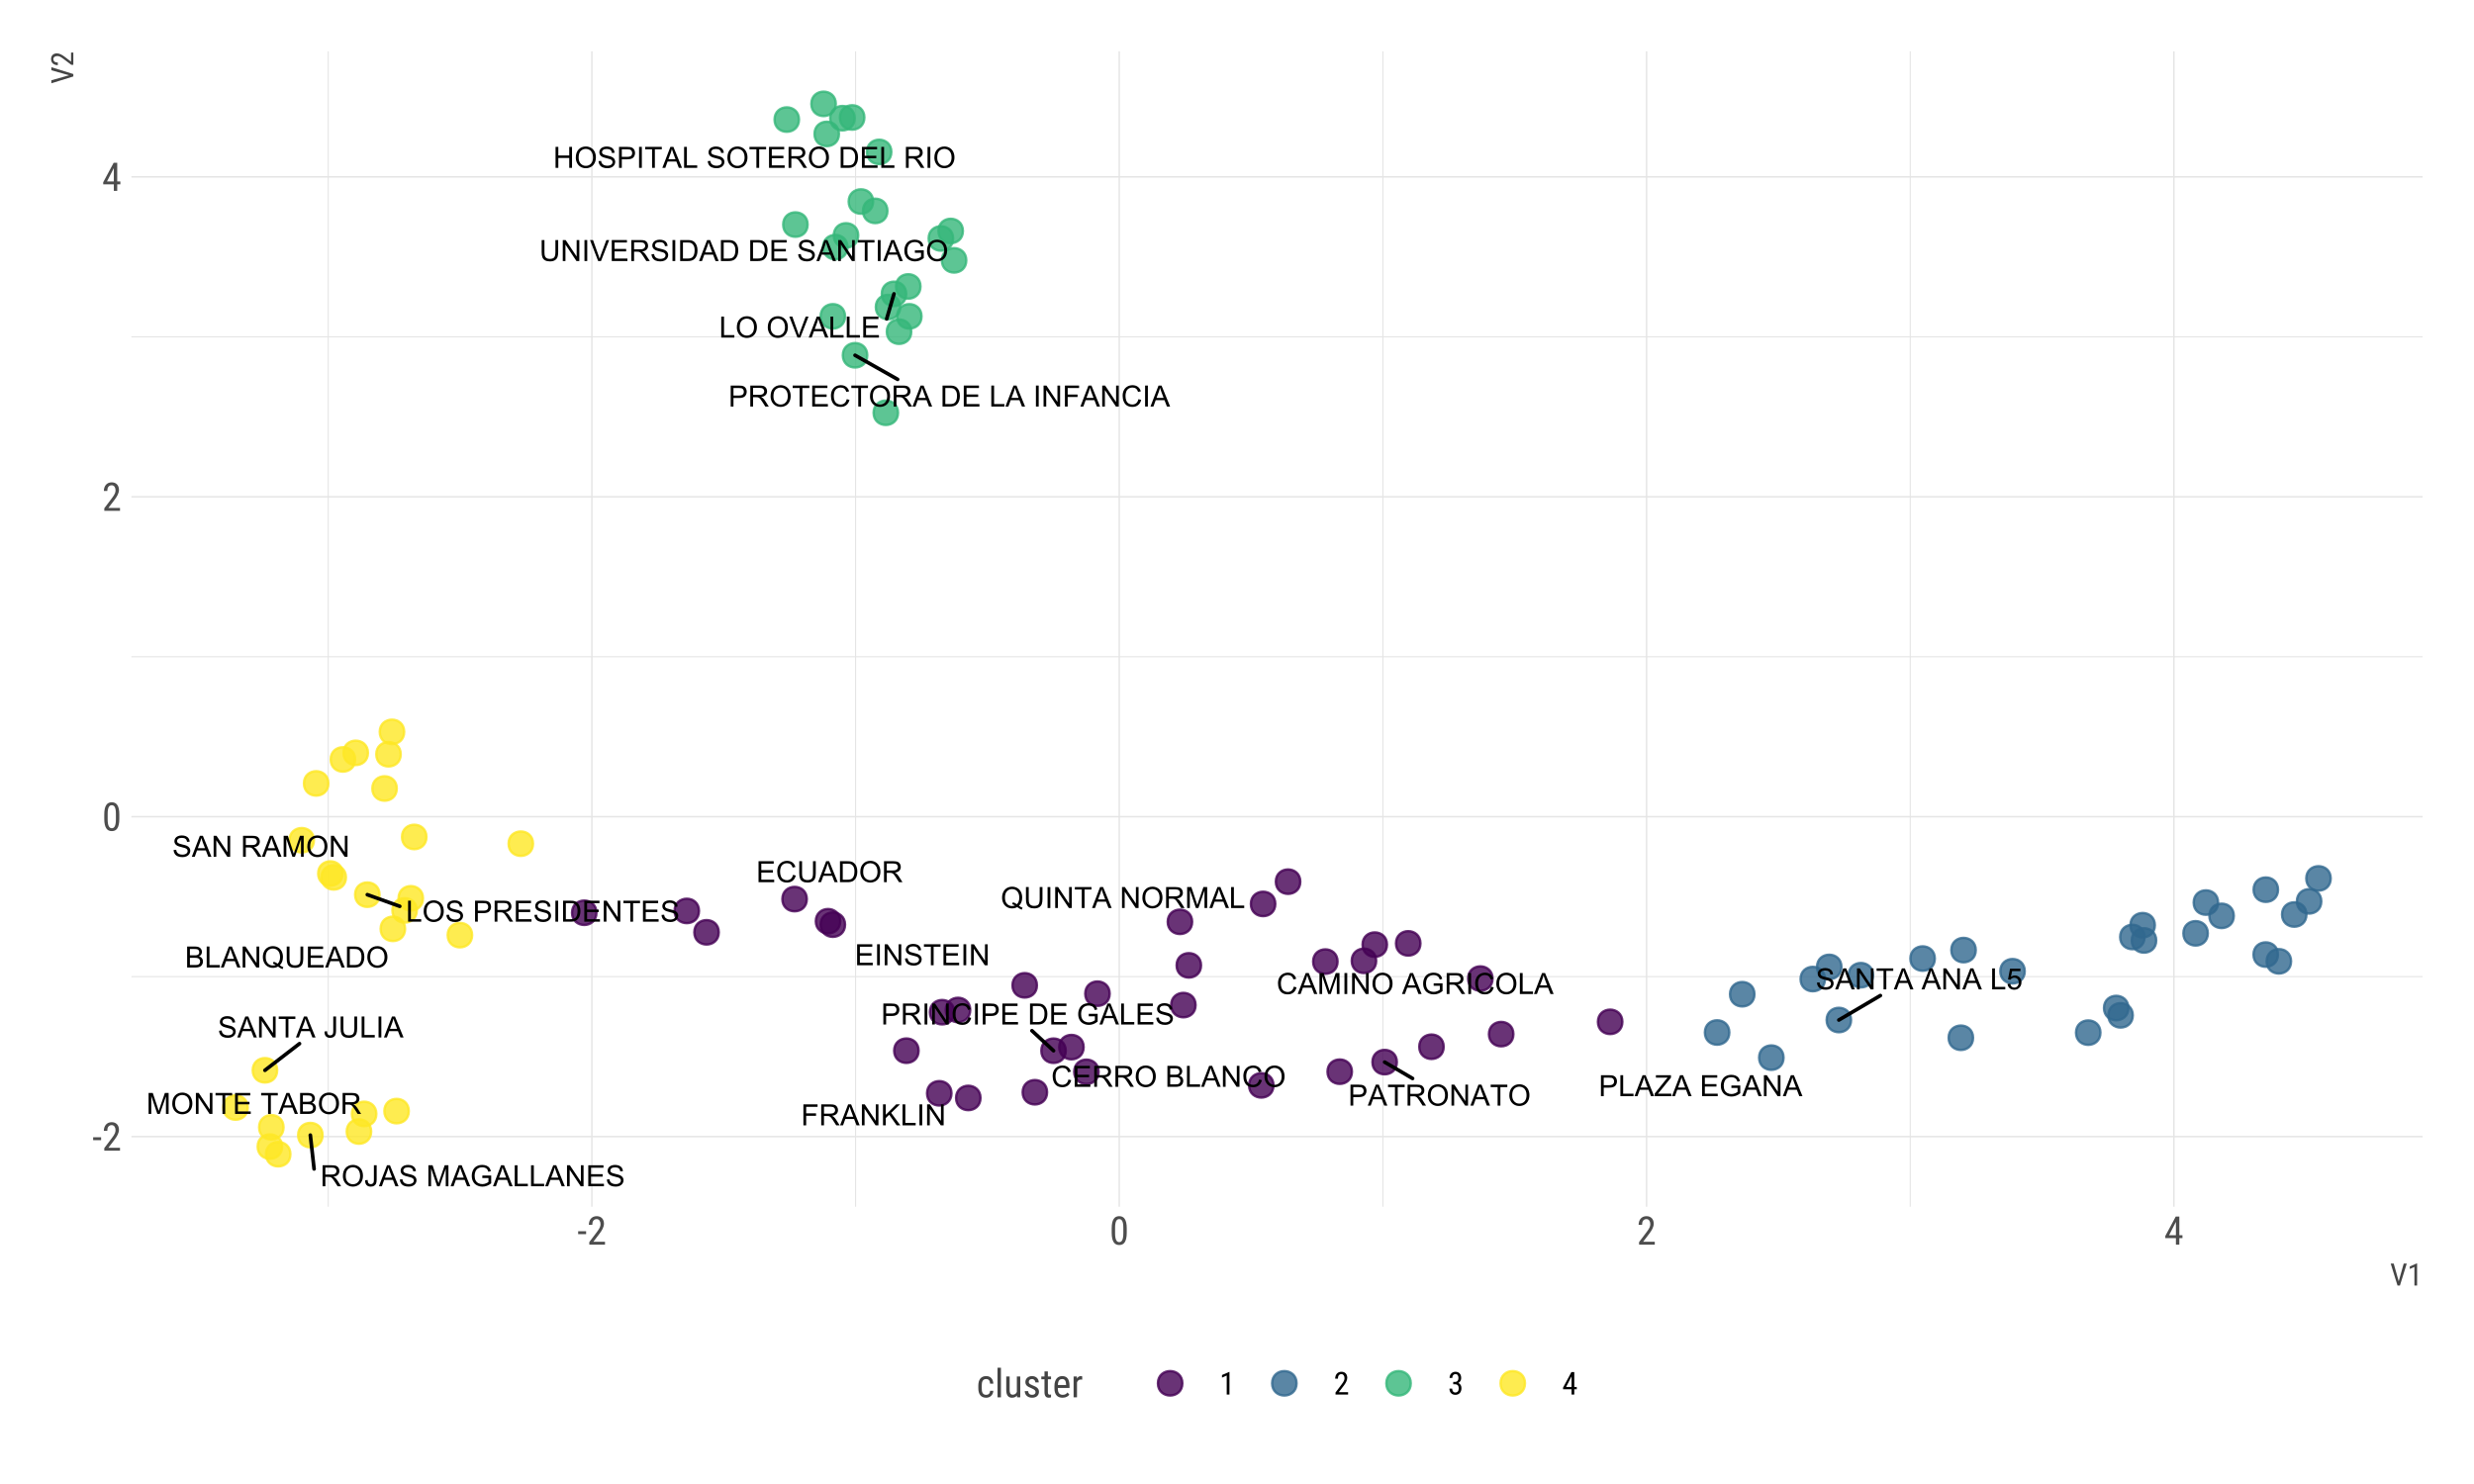 <?xml version="1.0" encoding="UTF-8"?>
<svg xmlns="http://www.w3.org/2000/svg" xmlns:xlink="http://www.w3.org/1999/xlink" width="720pt" height="432pt" viewBox="0 0 720 432" version="1.1">
<defs>
<g>
<symbol overflow="visible" id="glyph0-0">
<path style="stroke:none;" d="M 0.676 0 L 0.676 -6.109 L 5.094 -6.109 L 5.094 -5.391 L 1.484 -5.391 L 1.484 -3.52 L 4.863 -3.52 L 4.863 -2.801 L 1.484 -2.801 L 1.484 -0.723 L 5.234 -0.723 L 5.234 0 Z M 0.676 0 "/>
</symbol>
<symbol overflow="visible" id="glyph0-1">
<path style="stroke:none;" d="M 0.797 0 L 0.797 -6.109 L 1.605 -6.109 L 1.605 0 Z M 0.797 0 "/>
</symbol>
<symbol overflow="visible" id="glyph0-2">
<path style="stroke:none;" d="M 0.648 0 L 0.648 -6.109 L 1.48 -6.109 L 4.688 -1.312 L 4.688 -6.109 L 5.465 -6.109 L 5.465 0 L 4.633 0 L 1.426 -4.801 L 1.426 0 Z M 0.648 0 "/>
</symbol>
<symbol overflow="visible" id="glyph0-3">
<path style="stroke:none;" d="M 0.383 -1.965 L 1.145 -2.031 C 1.176 -1.723 1.262 -1.473 1.398 -1.277 C 1.527 -1.082 1.73 -0.922 2.012 -0.801 C 2.285 -0.68 2.598 -0.621 2.949 -0.621 C 3.254 -0.621 3.527 -0.664 3.766 -0.758 C 4 -0.844 4.176 -0.969 4.293 -1.133 C 4.406 -1.289 4.465 -1.465 4.469 -1.66 C 4.465 -1.848 4.41 -2.016 4.301 -2.16 C 4.188 -2.301 4.004 -2.422 3.75 -2.523 C 3.586 -2.582 3.223 -2.68 2.66 -2.82 C 2.098 -2.953 1.703 -3.082 1.484 -3.199 C 1.188 -3.352 0.973 -3.539 0.832 -3.77 C 0.688 -3.992 0.613 -4.246 0.617 -4.531 C 0.613 -4.836 0.703 -5.125 0.879 -5.395 C 1.051 -5.66 1.305 -5.863 1.645 -6.004 C 1.98 -6.141 2.355 -6.211 2.766 -6.215 C 3.219 -6.211 3.617 -6.137 3.965 -5.996 C 4.309 -5.848 4.574 -5.633 4.762 -5.352 C 4.945 -5.062 5.047 -4.742 5.062 -4.391 L 4.289 -4.332 C 4.246 -4.715 4.102 -5.008 3.863 -5.203 C 3.621 -5.398 3.27 -5.496 2.801 -5.5 C 2.309 -5.496 1.949 -5.406 1.73 -5.23 C 1.504 -5.051 1.395 -4.836 1.395 -4.586 C 1.395 -4.363 1.473 -4.184 1.633 -4.043 C 1.785 -3.902 2.191 -3.754 2.852 -3.605 C 3.508 -3.453 3.961 -3.324 4.207 -3.219 C 4.559 -3.051 4.82 -2.844 4.992 -2.594 C 5.16 -2.34 5.242 -2.051 5.246 -1.727 C 5.242 -1.398 5.148 -1.09 4.965 -0.805 C 4.777 -0.516 4.512 -0.293 4.164 -0.133 C 3.816 0.027 3.426 0.105 2.988 0.105 C 2.434 0.105 1.969 0.027 1.598 -0.137 C 1.223 -0.293 0.93 -0.535 0.719 -0.863 C 0.504 -1.184 0.391 -1.551 0.383 -1.965 Z M 0.383 -1.965 "/>
</symbol>
<symbol overflow="visible" id="glyph0-4">
<path style="stroke:none;" d="M 2.215 0 L 2.215 -5.391 L 0.199 -5.391 L 0.199 -6.109 L 5.043 -6.109 L 5.043 -5.391 L 3.023 -5.391 L 3.023 0 Z M 2.215 0 "/>
</symbol>
<symbol overflow="visible" id="glyph0-5">
<path style="stroke:none;" d="M 5.289 -0.656 C 5.66 -0.395 6.008 -0.203 6.328 -0.086 L 6.09 0.477 C 5.645 0.312 5.207 0.066 4.777 -0.273 C 4.32 -0.02 3.82 0.105 3.277 0.105 C 2.719 0.105 2.219 -0.027 1.77 -0.293 C 1.32 -0.559 0.973 -0.934 0.73 -1.418 C 0.484 -1.902 0.363 -2.445 0.367 -3.055 C 0.363 -3.656 0.484 -4.207 0.734 -4.699 C 0.977 -5.191 1.324 -5.566 1.777 -5.828 C 2.223 -6.086 2.73 -6.215 3.293 -6.219 C 3.855 -6.215 4.363 -6.082 4.816 -5.816 C 5.27 -5.547 5.613 -5.172 5.852 -4.691 C 6.09 -4.207 6.211 -3.664 6.211 -3.059 C 6.211 -2.555 6.133 -2.102 5.98 -1.703 C 5.824 -1.301 5.594 -0.953 5.289 -0.656 Z M 3.508 -1.688 C 3.973 -1.555 4.359 -1.359 4.664 -1.105 C 5.137 -1.535 5.371 -2.188 5.375 -3.059 C 5.371 -3.551 5.289 -3.98 5.121 -4.355 C 4.953 -4.723 4.707 -5.012 4.387 -5.215 C 4.062 -5.418 3.699 -5.52 3.297 -5.523 C 2.691 -5.52 2.191 -5.312 1.793 -4.902 C 1.395 -4.488 1.195 -3.871 1.199 -3.055 C 1.195 -2.258 1.391 -1.648 1.789 -1.223 C 2.18 -0.797 2.684 -0.586 3.297 -0.586 C 3.582 -0.586 3.855 -0.641 4.113 -0.75 C 3.859 -0.914 3.59 -1.031 3.312 -1.102 Z M 3.508 -1.688 "/>
</symbol>
<symbol overflow="visible" id="glyph0-6">
<path style="stroke:none;" d="M 4.668 -6.109 L 5.477 -6.109 L 5.477 -2.578 C 5.473 -1.965 5.402 -1.477 5.266 -1.117 C 5.125 -0.754 4.875 -0.461 4.516 -0.234 C 4.152 -0.008 3.676 0.105 3.09 0.105 C 2.512 0.105 2.043 0.008 1.684 -0.191 C 1.316 -0.387 1.059 -0.672 0.902 -1.047 C 0.746 -1.418 0.668 -1.93 0.672 -2.578 L 0.672 -6.109 L 1.48 -6.109 L 1.48 -2.586 C 1.477 -2.051 1.527 -1.66 1.629 -1.41 C 1.727 -1.156 1.895 -0.961 2.137 -0.828 C 2.375 -0.688 2.668 -0.621 3.016 -0.625 C 3.609 -0.621 4.035 -0.754 4.289 -1.027 C 4.539 -1.293 4.664 -1.812 4.668 -2.586 Z M 4.668 -6.109 "/>
</symbol>
<symbol overflow="visible" id="glyph0-7">
<path style="stroke:none;" d="M -0.012 0 L 2.336 -6.109 L 3.207 -6.109 L 5.707 0 L 4.785 0 L 4.07 -1.852 L 1.516 -1.852 L 0.848 0 Z M 1.75 -2.508 L 3.82 -2.508 L 3.184 -4.203 C 2.984 -4.711 2.84 -5.133 2.75 -5.469 C 2.668 -5.07 2.559 -4.684 2.422 -4.301 Z M 1.75 -2.508 "/>
</symbol>
<symbol overflow="visible" id="glyph0-8">
<path style="stroke:none;" d=""/>
</symbol>
<symbol overflow="visible" id="glyph0-9">
<path style="stroke:none;" d="M 0.414 -2.977 C 0.41 -3.988 0.684 -4.781 1.23 -5.355 C 1.773 -5.93 2.477 -6.215 3.34 -6.219 C 3.902 -6.215 4.41 -6.082 4.863 -5.812 C 5.316 -5.543 5.66 -5.168 5.898 -4.688 C 6.137 -4.203 6.258 -3.656 6.258 -3.047 C 6.258 -2.426 6.129 -1.871 5.879 -1.383 C 5.625 -0.891 5.273 -0.52 4.816 -0.27 C 4.355 -0.02 3.859 0.105 3.336 0.105 C 2.758 0.105 2.246 -0.031 1.793 -0.312 C 1.34 -0.586 0.996 -0.965 0.762 -1.449 C 0.527 -1.926 0.41 -2.438 0.414 -2.977 Z M 1.246 -2.965 C 1.242 -2.227 1.441 -1.645 1.84 -1.223 C 2.234 -0.797 2.73 -0.586 3.332 -0.586 C 3.938 -0.586 4.438 -0.797 4.832 -1.227 C 5.223 -1.652 5.418 -2.262 5.422 -3.051 C 5.418 -3.547 5.336 -3.98 5.168 -4.352 C 5 -4.723 4.754 -5.012 4.43 -5.215 C 4.105 -5.418 3.742 -5.52 3.344 -5.523 C 2.77 -5.52 2.277 -5.324 1.863 -4.934 C 1.449 -4.539 1.242 -3.883 1.246 -2.965 Z M 1.246 -2.965 "/>
</symbol>
<symbol overflow="visible" id="glyph0-10">
<path style="stroke:none;" d="M 0.672 0 L 0.672 -6.109 L 3.379 -6.109 C 3.922 -6.105 4.336 -6.051 4.621 -5.945 C 4.902 -5.832 5.129 -5.637 5.301 -5.363 C 5.469 -5.082 5.555 -4.777 5.555 -4.441 C 5.555 -4.008 5.414 -3.641 5.133 -3.348 C 4.852 -3.047 4.418 -2.859 3.836 -2.781 C 4.047 -2.676 4.207 -2.574 4.32 -2.477 C 4.555 -2.258 4.781 -1.988 4.992 -1.664 L 6.055 0 L 5.039 0 L 4.23 -1.27 C 3.992 -1.633 3.797 -1.914 3.645 -2.113 C 3.492 -2.305 3.355 -2.441 3.234 -2.52 C 3.113 -2.598 2.988 -2.652 2.867 -2.684 C 2.773 -2.703 2.625 -2.711 2.418 -2.715 L 1.48 -2.715 L 1.48 0 Z M 1.48 -3.414 L 3.219 -3.414 C 3.586 -3.41 3.875 -3.449 4.086 -3.527 C 4.289 -3.605 4.449 -3.727 4.559 -3.895 C 4.668 -4.062 4.723 -4.246 4.723 -4.441 C 4.723 -4.73 4.617 -4.965 4.406 -5.152 C 4.195 -5.336 3.863 -5.43 3.414 -5.434 L 1.48 -5.434 Z M 1.48 -3.414 "/>
</symbol>
<symbol overflow="visible" id="glyph0-11">
<path style="stroke:none;" d="M 0.633 0 L 0.633 -6.109 L 1.852 -6.109 L 3.297 -1.785 C 3.426 -1.379 3.523 -1.078 3.59 -0.879 C 3.656 -1.098 3.766 -1.422 3.914 -1.859 L 5.375 -6.109 L 6.465 -6.109 L 6.465 0 L 5.684 0 L 5.684 -5.113 L 3.91 0 L 3.18 0 L 1.414 -5.203 L 1.414 0 Z M 0.633 0 "/>
</symbol>
<symbol overflow="visible" id="glyph0-12">
<path style="stroke:none;" d="M 0.625 0 L 0.625 -6.109 L 1.434 -6.109 L 1.434 -0.723 L 4.441 -0.723 L 4.441 0 Z M 0.625 0 "/>
</symbol>
<symbol overflow="visible" id="glyph0-13">
<path style="stroke:none;" d="M 2.406 0 L 0.039 -6.109 L 0.914 -6.109 L 2.5 -1.672 C 2.625 -1.312 2.73 -0.98 2.82 -0.672 C 2.914 -1.004 3.027 -1.336 3.152 -1.672 L 4.801 -6.109 L 5.625 -6.109 L 3.234 0 Z M 2.406 0 "/>
</symbol>
<symbol overflow="visible" id="glyph0-14">
<path style="stroke:none;" d="M 0.684 0 L 0.684 -6.109 L 1.492 -6.109 L 1.492 -3.602 L 4.668 -3.602 L 4.668 -6.109 L 5.477 -6.109 L 5.477 0 L 4.668 0 L 4.668 -2.879 L 1.492 -2.879 L 1.492 0 Z M 0.684 0 "/>
</symbol>
<symbol overflow="visible" id="glyph0-15">
<path style="stroke:none;" d="M 0.66 0 L 0.66 -6.109 L 2.965 -6.109 C 3.367 -6.105 3.676 -6.086 3.895 -6.051 C 4.191 -6 4.441 -5.906 4.648 -5.766 C 4.848 -5.625 5.012 -5.426 5.137 -5.176 C 5.258 -4.918 5.32 -4.641 5.324 -4.344 C 5.32 -3.82 5.156 -3.383 4.828 -3.023 C 4.496 -2.664 3.898 -2.484 3.035 -2.484 L 1.469 -2.484 L 1.469 0 Z M 1.469 -3.207 L 3.047 -3.207 C 3.57 -3.203 3.941 -3.301 4.16 -3.496 C 4.379 -3.688 4.488 -3.961 4.488 -4.316 C 4.488 -4.57 4.422 -4.789 4.293 -4.973 C 4.164 -5.152 3.996 -5.273 3.785 -5.336 C 3.648 -5.371 3.395 -5.391 3.031 -5.391 L 1.469 -5.391 Z M 1.469 -3.207 "/>
</symbol>
<symbol overflow="visible" id="glyph0-16">
<path style="stroke:none;" d="M 0.66 0 L 0.66 -6.109 L 2.762 -6.109 C 3.234 -6.105 3.598 -6.078 3.852 -6.023 C 4.195 -5.941 4.496 -5.793 4.746 -5.586 C 5.066 -5.309 5.305 -4.961 5.469 -4.539 C 5.625 -4.113 5.707 -3.629 5.711 -3.09 C 5.707 -2.621 5.652 -2.211 5.547 -1.852 C 5.438 -1.492 5.297 -1.195 5.129 -0.965 C 4.957 -0.727 4.773 -0.543 4.574 -0.41 C 4.371 -0.273 4.129 -0.168 3.844 -0.102 C 3.559 -0.031 3.23 0 2.863 0 Z M 1.469 -0.723 L 2.773 -0.723 C 3.172 -0.719 3.488 -0.758 3.719 -0.832 C 3.945 -0.906 4.129 -1.012 4.27 -1.148 C 4.457 -1.34 4.605 -1.598 4.715 -1.922 C 4.82 -2.246 4.875 -2.637 4.875 -3.102 C 4.875 -3.734 4.77 -4.227 4.559 -4.574 C 4.348 -4.914 4.094 -5.145 3.797 -5.266 C 3.578 -5.348 3.227 -5.391 2.75 -5.391 L 1.469 -5.391 Z M 1.469 -0.723 "/>
</symbol>
<symbol overflow="visible" id="glyph0-17">
<path style="stroke:none;" d="M 5.02 -2.141 L 5.828 -1.938 C 5.656 -1.27 5.352 -0.762 4.91 -0.418 C 4.469 -0.066 3.93 0.105 3.297 0.105 C 2.637 0.105 2.102 -0.027 1.688 -0.297 C 1.273 -0.562 0.957 -0.949 0.746 -1.461 C 0.527 -1.969 0.422 -2.516 0.426 -3.102 C 0.422 -3.734 0.543 -4.289 0.789 -4.766 C 1.031 -5.234 1.379 -5.594 1.828 -5.844 C 2.273 -6.086 2.766 -6.211 3.309 -6.215 C 3.918 -6.211 4.434 -6.055 4.852 -5.746 C 5.266 -5.434 5.555 -4.996 5.723 -4.434 L 4.926 -4.246 C 4.781 -4.688 4.574 -5.012 4.309 -5.219 C 4.035 -5.418 3.699 -5.52 3.293 -5.523 C 2.824 -5.52 2.43 -5.406 2.113 -5.184 C 1.797 -4.957 1.574 -4.656 1.449 -4.277 C 1.316 -3.898 1.254 -3.508 1.258 -3.105 C 1.254 -2.582 1.328 -2.125 1.484 -1.742 C 1.633 -1.352 1.871 -1.062 2.191 -0.875 C 2.512 -0.68 2.855 -0.586 3.23 -0.586 C 3.68 -0.586 4.062 -0.715 4.379 -0.977 C 4.691 -1.238 4.906 -1.625 5.02 -2.141 Z M 5.02 -2.141 "/>
</symbol>
<symbol overflow="visible" id="glyph0-18">
<path style="stroke:none;" d="M 3.52 -2.398 L 3.52 -3.113 L 6.105 -3.117 L 6.105 -0.852 C 5.707 -0.531 5.297 -0.293 4.875 -0.133 C 4.453 0.027 4.02 0.105 3.574 0.105 C 2.973 0.105 2.426 -0.023 1.938 -0.281 C 1.445 -0.539 1.074 -0.91 0.828 -1.395 C 0.574 -1.879 0.449 -2.422 0.453 -3.027 C 0.449 -3.617 0.574 -4.172 0.824 -4.691 C 1.07 -5.203 1.43 -5.586 1.898 -5.84 C 2.367 -6.086 2.902 -6.211 3.512 -6.215 C 3.949 -6.211 4.352 -6.141 4.711 -6 C 5.066 -5.855 5.344 -5.656 5.551 -5.402 C 5.75 -5.145 5.906 -4.809 6.016 -4.402 L 5.285 -4.203 C 5.191 -4.508 5.074 -4.754 4.941 -4.934 C 4.801 -5.113 4.609 -5.254 4.359 -5.363 C 4.105 -5.465 3.824 -5.52 3.52 -5.523 C 3.148 -5.52 2.828 -5.461 2.559 -5.352 C 2.289 -5.234 2.07 -5.086 1.906 -4.906 C 1.738 -4.719 1.609 -4.52 1.52 -4.305 C 1.363 -3.926 1.289 -3.516 1.289 -3.074 C 1.289 -2.527 1.383 -2.07 1.57 -1.707 C 1.758 -1.34 2.027 -1.07 2.387 -0.891 C 2.742 -0.711 3.125 -0.621 3.531 -0.625 C 3.879 -0.621 4.219 -0.688 4.555 -0.828 C 4.883 -0.961 5.137 -1.105 5.312 -1.258 L 5.312 -2.398 Z M 3.52 -2.398 "/>
</symbol>
<symbol overflow="visible" id="glyph0-19">
<path style="stroke:none;" d="M 0.699 0 L 0.699 -6.109 L 4.82 -6.109 L 4.82 -5.391 L 1.508 -5.391 L 1.508 -3.496 L 4.375 -3.496 L 4.375 -2.777 L 1.508 -2.777 L 1.508 0 Z M 0.699 0 "/>
</symbol>
<symbol overflow="visible" id="glyph0-20">
<path style="stroke:none;" d="M 0.246 -1.734 L 0.977 -1.832 C 0.992 -1.363 1.078 -1.043 1.238 -0.875 C 1.391 -0.699 1.605 -0.613 1.883 -0.617 C 2.082 -0.613 2.258 -0.66 2.406 -0.754 C 2.551 -0.844 2.652 -0.969 2.711 -1.133 C 2.766 -1.289 2.793 -1.547 2.797 -1.902 L 2.797 -6.109 L 3.605 -6.109 L 3.605 -1.945 C 3.602 -1.434 3.539 -1.035 3.418 -0.758 C 3.293 -0.473 3.098 -0.258 2.832 -0.113 C 2.559 0.035 2.246 0.105 1.887 0.105 C 1.348 0.105 0.938 -0.047 0.656 -0.355 C 0.371 -0.664 0.234 -1.125 0.246 -1.734 Z M 0.246 -1.734 "/>
</symbol>
<symbol overflow="visible" id="glyph0-21">
<path style="stroke:none;" d="M 0.625 0 L 0.625 -6.109 L 1.434 -6.109 L 1.434 -3.078 L 4.469 -6.109 L 5.562 -6.109 L 3 -3.633 L 5.676 0 L 4.609 0 L 2.434 -3.094 L 1.434 -2.117 L 1.434 0 Z M 0.625 0 "/>
</symbol>
<symbol overflow="visible" id="glyph0-22">
<path style="stroke:none;" d="M 0.172 0 L 0.172 -0.75 L 3.301 -4.664 C 3.52 -4.941 3.73 -5.184 3.934 -5.391 L 0.523 -5.391 L 0.523 -6.109 L 4.902 -6.109 L 4.902 -5.391 L 1.473 -1.148 L 1.102 -0.723 L 5 -0.723 L 5 0 Z M 0.172 0 "/>
</symbol>
<symbol overflow="visible" id="glyph0-23">
<path style="stroke:none;" d="M 0.625 0 L 0.625 -6.109 L 2.918 -6.109 C 3.383 -6.105 3.754 -6.043 4.039 -5.922 C 4.32 -5.797 4.543 -5.605 4.703 -5.352 C 4.859 -5.094 4.938 -4.828 4.941 -4.547 C 4.938 -4.285 4.867 -4.039 4.73 -3.809 C 4.586 -3.578 4.375 -3.391 4.09 -3.25 C 4.457 -3.141 4.738 -2.957 4.941 -2.695 C 5.137 -2.434 5.238 -2.125 5.238 -1.77 C 5.238 -1.484 5.176 -1.219 5.055 -0.973 C 4.934 -0.727 4.785 -0.535 4.609 -0.402 C 4.43 -0.266 4.207 -0.164 3.941 -0.102 C 3.672 -0.031 3.344 0 2.953 0 Z M 1.434 -3.543 L 2.754 -3.543 C 3.113 -3.539 3.371 -3.562 3.527 -3.613 C 3.73 -3.672 3.883 -3.773 3.992 -3.918 C 4.094 -4.055 4.148 -4.234 4.148 -4.453 C 4.148 -4.652 4.098 -4.828 4 -4.984 C 3.902 -5.137 3.762 -5.242 3.582 -5.305 C 3.398 -5.359 3.09 -5.391 2.656 -5.391 L 1.434 -5.391 Z M 1.434 -0.723 L 2.953 -0.723 C 3.215 -0.719 3.398 -0.73 3.504 -0.75 C 3.691 -0.781 3.848 -0.836 3.973 -0.918 C 4.098 -0.992 4.199 -1.105 4.281 -1.258 C 4.359 -1.402 4.398 -1.574 4.402 -1.77 C 4.398 -1.996 4.34 -2.191 4.227 -2.363 C 4.105 -2.527 3.945 -2.648 3.738 -2.719 C 3.531 -2.785 3.234 -2.816 2.848 -2.82 L 1.434 -2.82 Z M 1.434 -0.723 "/>
</symbol>
<symbol overflow="visible" id="glyph0-24">
<path style="stroke:none;" d="M 0.355 -1.602 L 1.141 -1.668 C 1.199 -1.281 1.336 -0.992 1.547 -0.801 C 1.758 -0.605 2.012 -0.508 2.316 -0.512 C 2.676 -0.508 2.984 -0.645 3.234 -0.918 C 3.484 -1.188 3.609 -1.551 3.609 -2.004 C 3.609 -2.434 3.488 -2.77 3.246 -3.016 C 3.004 -3.262 2.688 -3.387 2.305 -3.387 C 2.059 -3.387 1.84 -3.332 1.648 -3.223 C 1.453 -3.113 1.301 -2.969 1.191 -2.797 L 0.488 -2.887 L 1.078 -6.027 L 4.117 -6.027 L 4.117 -5.309 L 1.68 -5.309 L 1.352 -3.668 C 1.715 -3.922 2.098 -4.047 2.504 -4.051 C 3.035 -4.047 3.488 -3.863 3.855 -3.496 C 4.223 -3.125 4.406 -2.648 4.406 -2.07 C 4.406 -1.516 4.242 -1.039 3.922 -0.637 C 3.527 -0.141 2.992 0.105 2.316 0.105 C 1.758 0.105 1.305 -0.047 0.957 -0.359 C 0.602 -0.668 0.402 -1.082 0.355 -1.602 Z M 0.355 -1.602 "/>
</symbol>
<symbol overflow="visible" id="glyph1-0">
<path style="stroke:none;" d="M 2.582 -3.051 L 0.266 -3.051 L 0.266 -3.898 L 2.582 -3.898 Z M 2.582 -3.051 "/>
</symbol>
<symbol overflow="visible" id="glyph1-1">
<path style="stroke:none;" d="M 5.227 0 L 0.656 0 L 0.656 -0.746 L 2.902 -3.723 C 3.105 -3.992 3.277 -4.234 3.41 -4.445 C 3.543 -4.652 3.645 -4.844 3.723 -5.023 C 3.797 -5.195 3.852 -5.359 3.883 -5.512 C 3.91 -5.66 3.926 -5.816 3.926 -5.977 C 3.926 -6.176 3.898 -6.363 3.852 -6.543 C 3.797 -6.719 3.727 -6.875 3.637 -7.008 C 3.543 -7.137 3.43 -7.238 3.293 -7.316 C 3.156 -7.391 3 -7.43 2.824 -7.434 C 2.594 -7.43 2.395 -7.387 2.234 -7.309 C 2.07 -7.223 1.938 -7.109 1.832 -6.969 C 1.723 -6.82 1.645 -6.645 1.598 -6.441 C 1.547 -6.234 1.523 -6.012 1.523 -5.766 L 0.527 -5.766 C 0.527 -6.109 0.574 -6.434 0.672 -6.742 C 0.77 -7.047 0.914 -7.316 1.105 -7.547 C 1.293 -7.773 1.531 -7.953 1.82 -8.09 C 2.105 -8.219 2.441 -8.285 2.824 -8.289 C 3.152 -8.285 3.445 -8.23 3.707 -8.129 C 3.965 -8.02 4.184 -7.871 4.367 -7.684 C 4.543 -7.488 4.684 -7.258 4.781 -6.988 C 4.875 -6.719 4.922 -6.422 4.926 -6.098 C 4.922 -5.855 4.887 -5.613 4.824 -5.371 C 4.754 -5.125 4.664 -4.883 4.551 -4.645 C 4.434 -4.402 4.301 -4.164 4.148 -3.926 C 3.992 -3.688 3.828 -3.453 3.66 -3.23 L 1.844 -0.848 L 5.227 -0.848 Z M 5.227 0 "/>
</symbol>
<symbol overflow="visible" id="glyph1-2">
<path style="stroke:none;" d="M 5.027 -3.488 C 5.027 -2.812 4.973 -2.25 4.871 -1.793 C 4.766 -1.332 4.621 -0.961 4.434 -0.68 C 4.242 -0.398 4.012 -0.195 3.742 -0.07 C 3.473 0.051 3.172 0.109 2.84 0.113 C 2.508 0.109 2.207 0.051 1.941 -0.07 C 1.668 -0.195 1.438 -0.398 1.25 -0.68 C 1.055 -0.961 0.906 -1.332 0.801 -1.793 C 0.695 -2.25 0.645 -2.812 0.645 -3.488 L 0.645 -4.734 C 0.645 -5.402 0.695 -5.961 0.801 -6.418 C 0.906 -6.867 1.055 -7.234 1.246 -7.512 C 1.434 -7.789 1.664 -7.988 1.934 -8.109 C 2.199 -8.227 2.496 -8.285 2.828 -8.289 C 3.16 -8.285 3.461 -8.227 3.73 -8.109 C 4 -7.988 4.23 -7.789 4.422 -7.512 C 4.613 -7.234 4.762 -6.867 4.867 -6.418 C 4.973 -5.961 5.027 -5.402 5.027 -4.734 Z M 4.031 -4.906 C 4.031 -5.363 4.004 -5.754 3.953 -6.078 C 3.898 -6.398 3.82 -6.66 3.723 -6.863 C 3.617 -7.059 3.492 -7.203 3.344 -7.297 C 3.191 -7.383 3.02 -7.43 2.828 -7.434 C 2.637 -7.43 2.469 -7.383 2.32 -7.297 C 2.172 -7.203 2.047 -7.059 1.949 -6.863 C 1.844 -6.66 1.766 -6.398 1.715 -6.078 C 1.656 -5.754 1.629 -5.363 1.633 -4.906 L 1.633 -3.324 C 1.629 -2.863 1.656 -2.473 1.715 -2.148 C 1.766 -1.816 1.844 -1.547 1.949 -1.34 C 2.051 -1.129 2.176 -0.977 2.328 -0.879 C 2.477 -0.781 2.648 -0.73 2.84 -0.734 C 3.031 -0.73 3.203 -0.781 3.355 -0.879 C 3.504 -0.977 3.629 -1.129 3.73 -1.34 C 3.828 -1.547 3.902 -1.816 3.953 -2.148 C 4.004 -2.473 4.031 -2.863 4.031 -3.324 Z M 4.031 -4.906 "/>
</symbol>
<symbol overflow="visible" id="glyph1-3">
<path style="stroke:none;" d="M 4.418 -2.746 L 5.328 -2.746 L 5.328 -1.898 L 4.418 -1.898 L 4.418 0 L 3.426 0 L 3.426 -1.898 L 0.336 -1.898 L 0.336 -2.512 L 3.375 -8.176 L 4.418 -8.176 Z M 1.438 -2.746 L 3.426 -2.746 L 3.426 -6.633 L 3.375 -6.531 Z M 1.438 -2.746 "/>
</symbol>
<symbol overflow="visible" id="glyph1-4">
<path style="stroke:none;" d="M 2.852 -0.734 C 2.996 -0.73 3.133 -0.754 3.266 -0.801 C 3.395 -0.844 3.512 -0.914 3.617 -1.012 C 3.715 -1.105 3.797 -1.227 3.859 -1.379 C 3.918 -1.523 3.953 -1.703 3.969 -1.914 L 4.906 -1.914 C 4.891 -1.609 4.828 -1.332 4.719 -1.086 C 4.602 -0.836 4.453 -0.625 4.27 -0.445 C 4.082 -0.266 3.867 -0.125 3.625 -0.031 C 3.379 0.066 3.121 0.109 2.852 0.113 C 2.457 0.109 2.113 0.051 1.824 -0.078 C 1.531 -0.203 1.293 -0.387 1.105 -0.629 C 0.914 -0.863 0.773 -1.156 0.68 -1.508 C 0.586 -1.852 0.539 -2.25 0.539 -2.695 L 0.539 -3.379 C 0.539 -3.82 0.586 -4.215 0.68 -4.562 C 0.773 -4.906 0.914 -5.199 1.105 -5.441 C 1.293 -5.68 1.531 -5.863 1.824 -5.996 C 2.109 -6.121 2.453 -6.188 2.848 -6.188 C 3.152 -6.188 3.43 -6.137 3.68 -6.039 C 3.93 -5.938 4.141 -5.793 4.32 -5.605 C 4.492 -5.414 4.633 -5.184 4.738 -4.914 C 4.836 -4.637 4.891 -4.328 4.906 -3.988 L 3.969 -3.988 C 3.945 -4.434 3.84 -4.77 3.648 -4.996 C 3.453 -5.219 3.188 -5.332 2.848 -5.336 C 2.582 -5.332 2.363 -5.285 2.199 -5.195 C 2.027 -5.098 1.895 -4.965 1.801 -4.797 C 1.699 -4.625 1.629 -4.422 1.59 -4.184 C 1.547 -3.941 1.527 -3.672 1.531 -3.379 L 1.531 -2.695 C 1.527 -2.395 1.547 -2.121 1.586 -1.883 C 1.621 -1.641 1.691 -1.438 1.793 -1.266 C 1.891 -1.094 2.023 -0.961 2.195 -0.871 C 2.363 -0.777 2.582 -0.73 2.852 -0.734 Z M 2.852 -0.734 "/>
</symbol>
<symbol overflow="visible" id="glyph1-5">
<path style="stroke:none;" d="M 1.812 0 L 0.82 0 L 0.82 -8.625 L 1.812 -8.625 Z M 1.812 0 "/>
</symbol>
<symbol overflow="visible" id="glyph1-6">
<path style="stroke:none;" d="M 3.84 -0.535 C 3.68 -0.324 3.484 -0.164 3.246 -0.055 C 3.008 0.059 2.723 0.109 2.398 0.113 C 2.145 0.109 1.918 0.07 1.711 -0.012 C 1.504 -0.098 1.328 -0.23 1.184 -0.41 C 1.035 -0.59 0.922 -0.824 0.844 -1.113 C 0.762 -1.398 0.719 -1.742 0.723 -2.152 L 0.723 -6.074 L 1.711 -6.074 L 1.711 -2.141 C 1.711 -1.863 1.734 -1.637 1.785 -1.461 C 1.836 -1.281 1.902 -1.141 1.984 -1.039 C 2.062 -0.934 2.152 -0.863 2.258 -0.828 C 2.359 -0.785 2.465 -0.766 2.566 -0.77 C 2.895 -0.766 3.156 -0.84 3.355 -0.988 C 3.555 -1.133 3.707 -1.328 3.812 -1.578 L 3.812 -6.074 L 4.805 -6.074 L 4.805 0 L 3.863 0 Z M 3.84 -0.535 "/>
</symbol>
<symbol overflow="visible" id="glyph1-7">
<path style="stroke:none;" d="M 3.695 -1.555 C 3.691 -1.664 3.672 -1.766 3.633 -1.859 C 3.59 -1.949 3.52 -2.039 3.43 -2.125 C 3.332 -2.207 3.211 -2.289 3.066 -2.375 C 2.918 -2.453 2.738 -2.543 2.52 -2.645 C 2.238 -2.758 1.984 -2.875 1.766 -2.988 C 1.539 -3.098 1.352 -3.219 1.203 -3.359 C 1.047 -3.492 0.934 -3.652 0.855 -3.832 C 0.773 -4.008 0.73 -4.219 0.734 -4.465 C 0.73 -4.703 0.777 -4.926 0.871 -5.137 C 0.961 -5.344 1.09 -5.527 1.262 -5.684 C 1.426 -5.84 1.629 -5.961 1.867 -6.051 C 2.102 -6.141 2.367 -6.188 2.66 -6.188 C 2.965 -6.188 3.238 -6.141 3.484 -6.047 C 3.727 -5.953 3.934 -5.82 4.105 -5.656 C 4.273 -5.484 4.402 -5.289 4.492 -5.07 C 4.578 -4.844 4.621 -4.605 4.625 -4.348 L 3.641 -4.348 C 3.637 -4.469 3.617 -4.586 3.574 -4.707 C 3.527 -4.824 3.461 -4.93 3.383 -5.023 C 3.297 -5.113 3.195 -5.191 3.078 -5.25 C 2.953 -5.305 2.816 -5.332 2.66 -5.336 C 2.492 -5.332 2.348 -5.309 2.23 -5.266 C 2.109 -5.215 2.012 -5.152 1.941 -5.078 C 1.863 -5 1.809 -4.91 1.777 -4.812 C 1.738 -4.707 1.723 -4.602 1.723 -4.496 C 1.723 -4.379 1.738 -4.285 1.77 -4.207 C 1.801 -4.125 1.855 -4.047 1.938 -3.98 C 2.012 -3.906 2.117 -3.836 2.258 -3.766 C 2.391 -3.691 2.566 -3.609 2.785 -3.52 C 3.09 -3.398 3.363 -3.277 3.602 -3.156 C 3.836 -3.035 4.035 -2.902 4.199 -2.758 C 4.359 -2.613 4.48 -2.449 4.562 -2.266 C 4.645 -2.082 4.688 -1.871 4.688 -1.629 C 4.688 -1.363 4.637 -1.121 4.543 -0.906 C 4.445 -0.691 4.312 -0.508 4.137 -0.355 C 3.961 -0.203 3.75 -0.086 3.504 -0.008 C 3.254 0.074 2.98 0.109 2.684 0.113 C 2.34 0.109 2.035 0.059 1.77 -0.047 C 1.504 -0.152 1.281 -0.293 1.102 -0.473 C 0.922 -0.648 0.785 -0.855 0.691 -1.09 C 0.598 -1.32 0.551 -1.559 0.555 -1.812 L 1.555 -1.812 C 1.559 -1.594 1.598 -1.418 1.672 -1.285 C 1.742 -1.145 1.832 -1.035 1.941 -0.953 C 2.043 -0.871 2.164 -0.812 2.297 -0.781 C 2.426 -0.746 2.555 -0.73 2.684 -0.734 C 3.012 -0.73 3.262 -0.805 3.438 -0.957 C 3.605 -1.102 3.691 -1.301 3.695 -1.555 Z M 3.695 -1.555 "/>
</symbol>
<symbol overflow="visible" id="glyph1-8">
<path style="stroke:none;" d="M 2.043 -7.547 L 2.043 -6.074 L 2.961 -6.074 L 2.961 -5.273 L 2.043 -5.273 L 2.043 -1.504 C 2.039 -1.344 2.055 -1.219 2.086 -1.125 C 2.117 -1.031 2.156 -0.957 2.207 -0.902 C 2.254 -0.848 2.309 -0.812 2.371 -0.797 C 2.43 -0.781 2.496 -0.773 2.566 -0.773 C 2.633 -0.773 2.707 -0.781 2.789 -0.797 C 2.871 -0.812 2.93 -0.828 2.965 -0.844 L 2.953 0 C 2.883 0.023 2.793 0.047 2.684 0.074 C 2.574 0.098 2.434 0.109 2.262 0.113 C 2.102 0.109 1.945 0.082 1.801 0.031 C 1.652 -0.023 1.527 -0.109 1.418 -0.242 C 1.309 -0.367 1.219 -0.535 1.152 -0.742 C 1.086 -0.949 1.055 -1.207 1.055 -1.512 L 1.055 -5.273 L 0.129 -5.273 L 0.129 -6.074 L 1.055 -6.074 L 1.055 -7.547 Z M 2.043 -7.547 "/>
</symbol>
<symbol overflow="visible" id="glyph1-9">
<path style="stroke:none;" d="M 2.914 0.113 C 2.547 0.109 2.219 0.059 1.93 -0.051 C 1.633 -0.156 1.387 -0.32 1.188 -0.547 C 0.98 -0.766 0.824 -1.047 0.719 -1.391 C 0.605 -1.727 0.551 -2.133 0.555 -2.602 L 0.555 -3.285 C 0.551 -3.816 0.613 -4.27 0.746 -4.641 C 0.871 -5.008 1.039 -5.305 1.25 -5.539 C 1.453 -5.766 1.691 -5.934 1.965 -6.035 C 2.23 -6.137 2.512 -6.188 2.801 -6.188 C 3.184 -6.188 3.508 -6.125 3.777 -6 C 4.047 -5.875 4.27 -5.688 4.441 -5.445 C 4.613 -5.199 4.738 -4.902 4.816 -4.547 C 4.895 -4.191 4.934 -3.781 4.938 -3.32 L 4.938 -2.742 L 1.543 -2.742 L 1.543 -2.602 C 1.539 -1.945 1.664 -1.469 1.91 -1.176 C 2.156 -0.879 2.508 -0.73 2.969 -0.734 C 3.137 -0.73 3.289 -0.75 3.426 -0.785 C 3.559 -0.816 3.684 -0.863 3.797 -0.93 C 3.906 -0.988 4.008 -1.062 4.105 -1.148 C 4.195 -1.23 4.281 -1.32 4.367 -1.426 L 4.887 -0.797 C 4.801 -0.68 4.699 -0.566 4.586 -0.461 C 4.469 -0.348 4.332 -0.25 4.172 -0.172 C 4.008 -0.086 3.82 -0.023 3.617 0.031 C 3.406 0.082 3.172 0.109 2.914 0.113 Z M 2.801 -5.336 C 2.629 -5.332 2.469 -5.305 2.324 -5.254 C 2.176 -5.199 2.047 -5.105 1.938 -4.977 C 1.824 -4.84 1.734 -4.664 1.672 -4.441 C 1.602 -4.215 1.562 -3.93 1.551 -3.594 L 3.941 -3.594 L 3.941 -3.727 C 3.93 -3.961 3.906 -4.176 3.867 -4.375 C 3.828 -4.57 3.766 -4.738 3.68 -4.883 C 3.594 -5.023 3.48 -5.137 3.34 -5.215 C 3.199 -5.293 3.02 -5.332 2.801 -5.336 Z M 2.801 -5.336 "/>
</symbol>
<symbol overflow="visible" id="glyph1-10">
<path style="stroke:none;" d="M 3.25 -5.145 C 3.168 -5.156 3.094 -5.164 3.031 -5.172 C 2.961 -5.176 2.887 -5.18 2.801 -5.184 C 2.531 -5.18 2.309 -5.105 2.137 -4.957 C 1.961 -4.809 1.828 -4.605 1.734 -4.348 L 1.734 0 L 0.742 0 L 0.742 -6.074 L 1.707 -6.074 L 1.723 -5.457 C 1.848 -5.68 2 -5.859 2.188 -5.992 C 2.367 -6.121 2.59 -6.188 2.852 -6.188 C 2.879 -6.188 2.914 -6.184 2.957 -6.18 C 2.992 -6.172 3.031 -6.164 3.07 -6.16 C 3.109 -6.148 3.145 -6.141 3.176 -6.133 C 3.207 -6.121 3.23 -6.113 3.246 -6.109 Z M 3.25 -5.145 "/>
</symbol>
<symbol overflow="visible" id="glyph2-0">
<path style="stroke:none;" d="M 2.52 -1.234 L 3.98 -6.398 L 4.863 -6.398 L 2.875 0 L 2.172 0 L 0.184 -6.398 L 1.062 -6.398 Z M 2.52 -1.234 "/>
</symbol>
<symbol overflow="visible" id="glyph2-1">
<path style="stroke:none;" d="M 2.828 0 L 2.047 0 L 2.047 -5.418 L 0.703 -4.816 L 0.703 -5.555 L 2.707 -6.43 L 2.828 -6.43 Z M 2.828 0 "/>
</symbol>
<symbol overflow="visible" id="glyph3-0">
<path style="stroke:none;" d="M -1.234 -2.52 L -6.398 -3.98 L -6.398 -4.863 L 0 -2.875 L 0 -2.172 L -6.398 -0.184 L -6.398 -1.062 Z M -1.234 -2.52 "/>
</symbol>
<symbol overflow="visible" id="glyph3-1">
<path style="stroke:none;" d="M 0 -4.09 L 0 -0.516 L -0.586 -0.516 L -2.914 -2.273 C -3.125 -2.434 -3.316 -2.562 -3.48 -2.668 C -3.645 -2.77 -3.793 -2.852 -3.93 -2.914 C -4.066 -2.973 -4.195 -3.016 -4.312 -3.039 C -4.43 -3.059 -4.551 -3.07 -4.676 -3.07 C -4.832 -3.07 -4.98 -3.051 -5.121 -3.012 C -5.262 -2.973 -5.383 -2.918 -5.484 -2.848 C -5.586 -2.773 -5.664 -2.684 -5.727 -2.578 C -5.785 -2.469 -5.816 -2.344 -5.82 -2.211 C -5.816 -2.027 -5.785 -1.875 -5.723 -1.75 C -5.656 -1.621 -5.566 -1.516 -5.453 -1.434 C -5.336 -1.348 -5.199 -1.285 -5.043 -1.25 C -4.883 -1.207 -4.707 -1.188 -4.512 -1.191 L -4.512 -0.414 C -4.781 -0.41 -5.035 -0.449 -5.277 -0.527 C -5.516 -0.602 -5.727 -0.711 -5.906 -0.863 C -6.086 -1.012 -6.227 -1.199 -6.328 -1.426 C -6.43 -1.645 -6.48 -1.906 -6.484 -2.211 C -6.48 -2.465 -6.441 -2.695 -6.363 -2.902 C -6.281 -3.102 -6.164 -3.273 -6.016 -3.418 C -5.863 -3.555 -5.684 -3.664 -5.473 -3.742 C -5.262 -3.816 -5.027 -3.855 -4.773 -3.855 C -4.582 -3.855 -4.395 -3.828 -4.207 -3.777 C -4.016 -3.723 -3.824 -3.652 -3.637 -3.562 C -3.445 -3.473 -3.258 -3.367 -3.074 -3.246 C -2.887 -3.125 -2.703 -2.996 -2.527 -2.867 L -0.664 -1.441 L -0.664 -4.09 Z M 0 -4.09 "/>
</symbol>
<symbol overflow="visible" id="glyph4-0">
<path style="stroke:none;" d="M 2.895 0 L 2.094 0 L 2.094 -5.539 L 0.719 -4.922 L 0.719 -5.68 L 2.766 -6.57 L 2.895 -6.57 Z M 2.895 0 "/>
</symbol>
<symbol overflow="visible" id="glyph4-1">
<path style="stroke:none;" d="M 4.184 0 L 0.527 0 L 0.527 -0.598 L 2.324 -2.977 C 2.484 -3.195 2.617 -3.387 2.727 -3.555 C 2.828 -3.723 2.914 -3.875 2.98 -4.016 C 3.039 -4.152 3.082 -4.285 3.105 -4.406 C 3.129 -4.527 3.141 -4.652 3.141 -4.781 C 3.141 -4.941 3.121 -5.09 3.082 -5.234 C 3.043 -5.375 2.984 -5.5 2.91 -5.605 C 2.832 -5.707 2.738 -5.789 2.633 -5.855 C 2.52 -5.914 2.395 -5.945 2.258 -5.949 C 2.07 -5.945 1.914 -5.914 1.789 -5.848 C 1.656 -5.781 1.551 -5.688 1.465 -5.574 C 1.379 -5.453 1.316 -5.312 1.277 -5.152 C 1.238 -4.988 1.219 -4.809 1.219 -4.613 L 0.422 -4.613 C 0.422 -4.887 0.461 -5.148 0.539 -5.395 C 0.617 -5.637 0.73 -5.852 0.883 -6.035 C 1.035 -6.219 1.227 -6.363 1.457 -6.469 C 1.684 -6.574 1.949 -6.625 2.258 -6.629 C 2.52 -6.625 2.758 -6.586 2.969 -6.504 C 3.176 -6.418 3.352 -6.297 3.496 -6.148 C 3.637 -5.992 3.746 -5.809 3.824 -5.594 C 3.898 -5.375 3.938 -5.137 3.941 -4.879 C 3.938 -4.684 3.91 -4.488 3.859 -4.297 C 3.805 -4.102 3.73 -3.91 3.641 -3.715 C 3.547 -3.52 3.441 -3.328 3.32 -3.141 C 3.195 -2.949 3.066 -2.762 2.93 -2.582 L 1.473 -0.68 L 4.184 -0.68 Z M 4.184 0 "/>
</symbol>
<symbol overflow="visible" id="glyph4-2">
<path style="stroke:none;" d="M 1.539 -3.676 L 2.059 -3.676 C 2.223 -3.672 2.371 -3.699 2.504 -3.758 C 2.629 -3.812 2.734 -3.891 2.816 -3.992 C 2.898 -4.09 2.961 -4.211 3.004 -4.348 C 3.043 -4.484 3.062 -4.633 3.066 -4.797 C 3.062 -5.168 2.988 -5.453 2.844 -5.652 C 2.695 -5.848 2.477 -5.945 2.18 -5.949 C 2.039 -5.945 1.91 -5.918 1.797 -5.867 C 1.684 -5.812 1.59 -5.738 1.512 -5.645 C 1.434 -5.543 1.371 -5.426 1.332 -5.289 C 1.285 -5.148 1.266 -4.992 1.266 -4.824 L 0.477 -4.824 C 0.473 -5.074 0.512 -5.312 0.594 -5.531 C 0.672 -5.75 0.789 -5.938 0.938 -6.102 C 1.086 -6.262 1.262 -6.391 1.473 -6.488 C 1.68 -6.578 1.918 -6.625 2.18 -6.629 C 2.43 -6.625 2.656 -6.586 2.863 -6.508 C 3.066 -6.426 3.242 -6.309 3.395 -6.16 C 3.539 -6.004 3.656 -5.812 3.738 -5.582 C 3.816 -5.352 3.855 -5.086 3.859 -4.781 C 3.855 -4.656 3.84 -4.523 3.812 -4.391 C 3.777 -4.254 3.727 -4.125 3.66 -3.996 C 3.59 -3.867 3.504 -3.746 3.398 -3.637 C 3.289 -3.523 3.156 -3.43 3.008 -3.355 C 3.191 -3.285 3.348 -3.195 3.469 -3.082 C 3.586 -2.969 3.68 -2.844 3.75 -2.707 C 3.82 -2.57 3.867 -2.426 3.895 -2.273 C 3.918 -2.117 3.93 -1.965 3.934 -1.824 C 3.93 -1.516 3.887 -1.246 3.797 -1.008 C 3.707 -0.77 3.582 -0.57 3.43 -0.41 C 3.27 -0.246 3.086 -0.121 2.871 -0.039 C 2.656 0.047 2.422 0.086 2.176 0.09 C 1.926 0.086 1.699 0.051 1.488 -0.027 C 1.277 -0.105 1.094 -0.223 0.938 -0.379 C 0.781 -0.531 0.66 -0.723 0.574 -0.949 C 0.484 -1.176 0.438 -1.434 0.441 -1.727 L 1.234 -1.727 C 1.23 -1.551 1.25 -1.395 1.297 -1.258 C 1.336 -1.117 1.398 -0.996 1.48 -0.898 C 1.562 -0.797 1.66 -0.723 1.777 -0.668 C 1.887 -0.613 2.02 -0.586 2.176 -0.59 C 2.465 -0.586 2.699 -0.688 2.879 -0.891 C 3.051 -1.09 3.141 -1.395 3.145 -1.805 C 3.141 -2.211 3.043 -2.512 2.852 -2.707 C 2.656 -2.898 2.391 -2.992 2.059 -2.996 L 1.539 -2.996 Z M 1.539 -3.676 "/>
</symbol>
<symbol overflow="visible" id="glyph4-3">
<path style="stroke:none;" d="M 3.535 -2.195 L 4.262 -2.195 L 4.262 -1.52 L 3.535 -1.52 L 3.535 0 L 2.742 0 L 2.742 -1.52 L 0.27 -1.52 L 0.27 -2.008 L 2.699 -6.539 L 3.535 -6.539 Z M 1.148 -2.195 L 2.742 -2.195 L 2.742 -5.305 L 2.699 -5.223 Z M 1.148 -2.195 "/>
</symbol>
</g>
<clipPath id="clip1">
  <path d="M 38.242 14.945 L 706.059 14.945 L 706.059 352.281 L 38.242 352.281 Z M 38.242 14.945 "/>
</clipPath>
</defs>
<g id="surface56">
<rect x="0" y="0" width="720" height="432" style="fill:rgb(100%,100%,100%);fill-opacity:1;stroke:none;"/>
<g clip-path="url(#clip1)" clip-rule="nonzero">
<path style="fill:none;stroke-width:0.32;stroke-linecap:butt;stroke-linejoin:round;stroke:rgb(89.804%,89.804%,89.804%);stroke-opacity:1;stroke-miterlimit:10;" d="M 38.242 284.309 L 705.055 284.309 "/>
<path style="fill:none;stroke-width:0.32;stroke-linecap:butt;stroke-linejoin:round;stroke:rgb(89.804%,89.804%,89.804%);stroke-opacity:1;stroke-miterlimit:10;" d="M 38.242 191.18 L 705.055 191.18 "/>
<path style="fill:none;stroke-width:0.32;stroke-linecap:butt;stroke-linejoin:round;stroke:rgb(89.804%,89.804%,89.804%);stroke-opacity:1;stroke-miterlimit:10;" d="M 38.242 98.047 L 705.055 98.047 "/>
<path style="fill:none;stroke-width:0.32;stroke-linecap:butt;stroke-linejoin:round;stroke:rgb(89.804%,89.804%,89.804%);stroke-opacity:1;stroke-miterlimit:10;" d="M 95.523 351.277 L 95.523 14.945 "/>
<path style="fill:none;stroke-width:0.32;stroke-linecap:butt;stroke-linejoin:round;stroke:rgb(89.804%,89.804%,89.804%);stroke-opacity:1;stroke-miterlimit:10;" d="M 248.992 351.277 L 248.992 14.945 "/>
<path style="fill:none;stroke-width:0.32;stroke-linecap:butt;stroke-linejoin:round;stroke:rgb(89.804%,89.804%,89.804%);stroke-opacity:1;stroke-miterlimit:10;" d="M 402.461 351.277 L 402.461 14.945 "/>
<path style="fill:none;stroke-width:0.32;stroke-linecap:butt;stroke-linejoin:round;stroke:rgb(89.804%,89.804%,89.804%);stroke-opacity:1;stroke-miterlimit:10;" d="M 555.93 351.277 L 555.93 14.945 "/>
<path style="fill:none;stroke-width:0.427;stroke-linecap:butt;stroke-linejoin:round;stroke:rgb(89.804%,89.804%,89.804%);stroke-opacity:1;stroke-miterlimit:10;" d="M 38.242 330.871 L 705.055 330.871 "/>
<path style="fill:none;stroke-width:0.427;stroke-linecap:butt;stroke-linejoin:round;stroke:rgb(89.804%,89.804%,89.804%);stroke-opacity:1;stroke-miterlimit:10;" d="M 38.242 237.742 L 705.055 237.742 "/>
<path style="fill:none;stroke-width:0.427;stroke-linecap:butt;stroke-linejoin:round;stroke:rgb(89.804%,89.804%,89.804%);stroke-opacity:1;stroke-miterlimit:10;" d="M 38.242 144.613 L 705.055 144.613 "/>
<path style="fill:none;stroke-width:0.427;stroke-linecap:butt;stroke-linejoin:round;stroke:rgb(89.804%,89.804%,89.804%);stroke-opacity:1;stroke-miterlimit:10;" d="M 38.242 51.484 L 705.055 51.484 "/>
<path style="fill:none;stroke-width:0.427;stroke-linecap:butt;stroke-linejoin:round;stroke:rgb(89.804%,89.804%,89.804%);stroke-opacity:1;stroke-miterlimit:10;" d="M 172.258 351.277 L 172.258 14.945 "/>
<path style="fill:none;stroke-width:0.427;stroke-linecap:butt;stroke-linejoin:round;stroke:rgb(89.804%,89.804%,89.804%);stroke-opacity:1;stroke-miterlimit:10;" d="M 325.727 351.277 L 325.727 14.945 "/>
<path style="fill:none;stroke-width:0.427;stroke-linecap:butt;stroke-linejoin:round;stroke:rgb(89.804%,89.804%,89.804%);stroke-opacity:1;stroke-miterlimit:10;" d="M 479.195 351.277 L 479.195 14.945 "/>
<path style="fill:none;stroke-width:0.427;stroke-linecap:butt;stroke-linejoin:round;stroke:rgb(89.804%,89.804%,89.804%);stroke-opacity:1;stroke-miterlimit:10;" d="M 632.664 351.277 L 632.664 14.945 "/>
<path style="fill-rule:nonzero;fill:rgb(26.667%,0.392%,32.941%);fill-opacity:0.8;stroke-width:0.709;stroke-linecap:round;stroke-linejoin:round;stroke:rgb(26.667%,0.392%,32.941%);stroke-opacity:0.8;stroke-miterlimit:10;" d="M 420.152 304.715 C 420.152 309.453 413.043 309.453 413.043 304.715 C 413.043 299.973 420.152 299.973 420.152 304.715 "/>
<path style="fill-rule:nonzero;fill:rgb(19.216%,40.784%,55.686%);fill-opacity:0.8;stroke-width:0.709;stroke-linecap:round;stroke-linejoin:round;stroke:rgb(19.216%,40.784%,55.686%);stroke-opacity:0.8;stroke-miterlimit:10;" d="M 545.109 283.887 C 545.109 288.625 537.996 288.625 537.996 283.887 C 537.996 279.145 545.109 279.145 545.109 283.887 "/>
<path style="fill-rule:nonzero;fill:rgb(26.667%,0.392%,32.941%);fill-opacity:0.8;stroke-width:0.709;stroke-linecap:round;stroke-linejoin:round;stroke:rgb(26.667%,0.392%,32.941%);stroke-opacity:0.8;stroke-miterlimit:10;" d="M 370.621 315.961 C 370.621 320.699 363.512 320.699 363.512 315.961 C 363.512 311.219 370.621 311.219 370.621 315.961 "/>
<path style="fill-rule:nonzero;fill:rgb(26.667%,0.392%,32.941%);fill-opacity:0.8;stroke-width:0.709;stroke-linecap:round;stroke-linejoin:round;stroke:rgb(26.667%,0.392%,32.941%);stroke-opacity:0.8;stroke-miterlimit:10;" d="M 173.586 265.711 C 173.586 270.449 166.477 270.449 166.477 265.711 C 166.477 260.969 173.586 260.969 173.586 265.711 "/>
<path style="fill-rule:nonzero;fill:rgb(26.667%,0.392%,32.941%);fill-opacity:0.8;stroke-width:0.709;stroke-linecap:round;stroke-linejoin:round;stroke:rgb(26.667%,0.392%,32.941%);stroke-opacity:0.8;stroke-miterlimit:10;" d="M 393.449 311.977 C 393.449 316.715 386.34 316.715 386.34 311.977 C 386.34 307.234 393.449 307.234 393.449 311.977 "/>
<path style="fill-rule:nonzero;fill:rgb(20.784%,71.765%,47.451%);fill-opacity:0.8;stroke-width:0.709;stroke-linecap:round;stroke-linejoin:round;stroke:rgb(20.784%,71.765%,47.451%);stroke-opacity:0.8;stroke-miterlimit:10;" d="M 261.352 120.156 C 261.352 124.898 254.242 124.898 254.242 120.156 C 254.242 115.418 261.352 115.418 261.352 120.156 "/>
<path style="fill-rule:nonzero;fill:rgb(99.216%,90.588%,14.51%);fill-opacity:0.8;stroke-width:0.709;stroke-linecap:round;stroke-linejoin:round;stroke:rgb(99.216%,90.588%,14.51%);stroke-opacity:0.8;stroke-miterlimit:10;" d="M 117.887 270.387 C 117.887 275.129 110.777 275.129 110.777 270.387 C 110.777 265.648 117.887 265.648 117.887 270.387 "/>
<path style="fill-rule:nonzero;fill:rgb(19.216%,40.784%,55.686%);fill-opacity:0.8;stroke-width:0.709;stroke-linecap:round;stroke-linejoin:round;stroke:rgb(19.216%,40.784%,55.686%);stroke-opacity:0.8;stroke-miterlimit:10;" d="M 627.117 269.332 C 627.117 274.074 620.008 274.074 620.008 269.332 C 620.008 264.594 627.117 264.594 627.117 269.332 "/>
<path style="fill-rule:nonzero;fill:rgb(26.667%,0.392%,32.941%);fill-opacity:0.8;stroke-width:0.709;stroke-linecap:round;stroke-linejoin:round;stroke:rgb(26.667%,0.392%,32.941%);stroke-opacity:0.8;stroke-miterlimit:10;" d="M 400.504 279.703 C 400.504 284.445 393.391 284.445 393.391 279.703 C 393.391 274.965 400.504 274.965 400.504 279.703 "/>
<path style="fill-rule:nonzero;fill:rgb(26.667%,0.392%,32.941%);fill-opacity:0.8;stroke-width:0.709;stroke-linecap:round;stroke-linejoin:round;stroke:rgb(26.667%,0.392%,32.941%);stroke-opacity:0.8;stroke-miterlimit:10;" d="M 276.902 318.273 C 276.902 323.012 269.793 323.012 269.793 318.273 C 269.793 313.531 276.902 313.531 276.902 318.273 "/>
<path style="fill-rule:nonzero;fill:rgb(99.216%,90.588%,14.51%);fill-opacity:0.8;stroke-width:0.709;stroke-linecap:round;stroke-linejoin:round;stroke:rgb(99.216%,90.588%,14.51%);stroke-opacity:0.8;stroke-miterlimit:10;" d="M 82.098 333.777 C 82.098 338.516 74.988 338.516 74.988 333.777 C 74.988 329.035 82.098 329.035 82.098 333.777 "/>
<path style="fill-rule:nonzero;fill:rgb(26.667%,0.392%,32.941%);fill-opacity:0.8;stroke-width:0.709;stroke-linecap:round;stroke-linejoin:round;stroke:rgb(26.667%,0.392%,32.941%);stroke-opacity:0.8;stroke-miterlimit:10;" d="M 304.73 317.961 C 304.73 322.703 297.621 322.703 297.621 317.961 C 297.621 313.223 304.73 313.223 304.73 317.961 "/>
<path style="fill-rule:nonzero;fill:rgb(99.216%,90.588%,14.51%);fill-opacity:0.8;stroke-width:0.709;stroke-linecap:round;stroke-linejoin:round;stroke:rgb(99.216%,90.588%,14.51%);stroke-opacity:0.8;stroke-miterlimit:10;" d="M 137.398 272.223 C 137.398 276.965 130.289 276.965 130.289 272.223 C 130.289 267.484 137.398 267.484 137.398 272.223 "/>
<path style="fill-rule:nonzero;fill:rgb(26.667%,0.392%,32.941%);fill-opacity:0.8;stroke-width:0.709;stroke-linecap:round;stroke-linejoin:round;stroke:rgb(26.667%,0.392%,32.941%);stroke-opacity:0.8;stroke-miterlimit:10;" d="M 315.371 304.82 C 315.371 309.562 308.262 309.562 308.262 304.82 C 308.262 300.082 315.371 300.082 315.371 304.82 "/>
<path style="fill-rule:nonzero;fill:rgb(26.667%,0.392%,32.941%);fill-opacity:0.8;stroke-width:0.709;stroke-linecap:round;stroke-linejoin:round;stroke:rgb(26.667%,0.392%,32.941%);stroke-opacity:0.8;stroke-miterlimit:10;" d="M 322.945 289.266 C 322.945 294.004 315.836 294.004 315.836 289.266 C 315.836 284.523 322.945 284.523 322.945 289.266 "/>
<path style="fill-rule:nonzero;fill:rgb(99.216%,90.588%,14.51%);fill-opacity:0.8;stroke-width:0.709;stroke-linecap:round;stroke-linejoin:round;stroke:rgb(99.216%,90.588%,14.51%);stroke-opacity:0.8;stroke-miterlimit:10;" d="M 95.57 228.051 C 95.57 232.793 88.457 232.793 88.457 228.051 C 88.457 223.312 95.57 223.312 95.57 228.051 "/>
<path style="fill-rule:nonzero;fill:rgb(26.667%,0.392%,32.941%);fill-opacity:0.8;stroke-width:0.709;stroke-linecap:round;stroke-linejoin:round;stroke:rgb(26.667%,0.392%,32.941%);stroke-opacity:0.8;stroke-miterlimit:10;" d="M 209.18 271.402 C 209.18 276.141 202.07 276.141 202.07 271.402 C 202.07 266.66 209.18 266.66 209.18 271.402 "/>
<path style="fill-rule:nonzero;fill:rgb(26.667%,0.392%,32.941%);fill-opacity:0.8;stroke-width:0.709;stroke-linecap:round;stroke-linejoin:round;stroke:rgb(26.667%,0.392%,32.941%);stroke-opacity:0.8;stroke-miterlimit:10;" d="M 203.426 265.176 C 203.426 269.918 196.316 269.918 196.316 265.176 C 196.316 260.438 203.426 260.438 203.426 265.176 "/>
<path style="fill-rule:nonzero;fill:rgb(26.667%,0.392%,32.941%);fill-opacity:0.8;stroke-width:0.709;stroke-linecap:round;stroke-linejoin:round;stroke:rgb(26.667%,0.392%,32.941%);stroke-opacity:0.8;stroke-miterlimit:10;" d="M 234.809 261.73 C 234.809 266.469 227.695 266.469 227.695 261.73 C 227.695 256.988 234.809 256.988 234.809 261.73 "/>
<path style="fill-rule:nonzero;fill:rgb(26.667%,0.392%,32.941%);fill-opacity:0.8;stroke-width:0.709;stroke-linecap:round;stroke-linejoin:round;stroke:rgb(26.667%,0.392%,32.941%);stroke-opacity:0.8;stroke-miterlimit:10;" d="M 245.93 269.176 C 245.93 273.914 238.82 273.914 238.82 269.176 C 238.82 264.434 245.93 264.434 245.93 269.176 "/>
<path style="fill-rule:nonzero;fill:rgb(26.667%,0.392%,32.941%);fill-opacity:0.8;stroke-width:0.709;stroke-linecap:round;stroke-linejoin:round;stroke:rgb(26.667%,0.392%,32.941%);stroke-opacity:0.8;stroke-miterlimit:10;" d="M 440.434 301.039 C 440.434 305.777 433.324 305.777 433.324 301.039 C 433.324 296.297 440.434 296.297 440.434 301.039 "/>
<path style="fill-rule:nonzero;fill:rgb(26.667%,0.392%,32.941%);fill-opacity:0.8;stroke-width:0.709;stroke-linecap:round;stroke-linejoin:round;stroke:rgb(26.667%,0.392%,32.941%);stroke-opacity:0.8;stroke-miterlimit:10;" d="M 301.773 286.832 C 301.773 291.574 294.66 291.574 294.66 286.832 C 294.66 282.094 301.773 282.094 301.773 286.832 "/>
<path style="fill-rule:nonzero;fill:rgb(99.216%,90.588%,14.51%);fill-opacity:0.8;stroke-width:0.709;stroke-linecap:round;stroke-linejoin:round;stroke:rgb(99.216%,90.588%,14.51%);stroke-opacity:0.8;stroke-miterlimit:10;" d="M 124.105 243.641 C 124.105 248.379 116.996 248.379 116.996 243.641 C 116.996 238.898 124.105 238.898 124.105 243.641 "/>
<path style="fill-rule:nonzero;fill:rgb(20.784%,71.765%,47.451%);fill-opacity:0.8;stroke-width:0.709;stroke-linecap:round;stroke-linejoin:round;stroke:rgb(20.784%,71.765%,47.451%);stroke-opacity:0.8;stroke-miterlimit:10;" d="M 281.219 75.793 C 281.219 80.531 274.109 80.531 274.109 75.793 C 274.109 71.051 281.219 71.051 281.219 75.793 "/>
<path style="fill-rule:nonzero;fill:rgb(19.216%,40.784%,55.686%);fill-opacity:0.8;stroke-width:0.709;stroke-linecap:round;stroke-linejoin:round;stroke:rgb(19.216%,40.784%,55.686%);stroke-opacity:0.8;stroke-miterlimit:10;" d="M 650.102 266.613 C 650.102 271.355 642.992 271.355 642.992 266.613 C 642.992 261.875 650.102 261.875 650.102 266.613 "/>
<path style="fill-rule:nonzero;fill:rgb(19.216%,40.784%,55.686%);fill-opacity:0.8;stroke-width:0.709;stroke-linecap:round;stroke-linejoin:round;stroke:rgb(19.216%,40.784%,55.686%);stroke-opacity:0.8;stroke-miterlimit:10;" d="M 624.133 272.766 C 624.133 277.504 617.023 277.504 617.023 272.766 C 617.023 268.023 624.133 268.023 624.133 272.766 "/>
<path style="fill-rule:nonzero;fill:rgb(19.216%,40.784%,55.686%);fill-opacity:0.8;stroke-width:0.709;stroke-linecap:round;stroke-linejoin:round;stroke:rgb(19.216%,40.784%,55.686%);stroke-opacity:0.8;stroke-miterlimit:10;" d="M 503.281 300.566 C 503.281 305.305 496.168 305.305 496.168 300.566 C 496.168 295.824 503.281 295.824 503.281 300.566 "/>
<path style="fill-rule:nonzero;fill:rgb(26.667%,0.392%,32.941%);fill-opacity:0.8;stroke-width:0.709;stroke-linecap:round;stroke-linejoin:round;stroke:rgb(26.667%,0.392%,32.941%);stroke-opacity:0.8;stroke-miterlimit:10;" d="M 285.352 319.617 C 285.352 324.359 278.242 324.359 278.242 319.617 C 278.242 314.879 285.352 314.879 285.352 319.617 "/>
<path style="fill-rule:nonzero;fill:rgb(20.784%,71.765%,47.451%);fill-opacity:0.8;stroke-width:0.709;stroke-linecap:round;stroke-linejoin:round;stroke:rgb(20.784%,71.765%,47.451%);stroke-opacity:0.8;stroke-miterlimit:10;" d="M 245.93 92.09 C 245.93 96.828 238.82 96.828 238.82 92.09 C 238.82 87.348 245.93 87.348 245.93 92.09 "/>
<path style="fill-rule:nonzero;fill:rgb(26.667%,0.392%,32.941%);fill-opacity:0.8;stroke-width:0.709;stroke-linecap:round;stroke-linejoin:round;stroke:rgb(26.667%,0.392%,32.941%);stroke-opacity:0.8;stroke-miterlimit:10;" d="M 244.535 268.176 C 244.535 272.914 237.426 272.914 237.426 268.176 C 237.426 263.434 244.535 263.434 244.535 268.176 "/>
<path style="fill-rule:nonzero;fill:rgb(26.667%,0.392%,32.941%);fill-opacity:0.8;stroke-width:0.709;stroke-linecap:round;stroke-linejoin:round;stroke:rgb(26.667%,0.392%,32.941%);stroke-opacity:0.8;stroke-miterlimit:10;" d="M 282.363 294.008 C 282.363 298.75 275.25 298.75 275.25 294.008 C 275.25 289.27 282.363 289.27 282.363 294.008 "/>
<path style="fill-rule:nonzero;fill:rgb(20.784%,71.765%,47.451%);fill-opacity:0.8;stroke-width:0.709;stroke-linecap:round;stroke-linejoin:round;stroke:rgb(20.784%,71.765%,47.451%);stroke-opacity:0.8;stroke-miterlimit:10;" d="M 244.156 38.988 C 244.156 43.73 237.047 43.73 237.047 38.988 C 237.047 34.25 244.156 34.25 244.156 38.988 "/>
<path style="fill-rule:nonzero;fill:rgb(19.216%,40.784%,55.686%);fill-opacity:0.8;stroke-width:0.709;stroke-linecap:round;stroke-linejoin:round;stroke:rgb(19.216%,40.784%,55.686%);stroke-opacity:0.8;stroke-miterlimit:10;" d="M 620.703 295.574 C 620.703 300.312 613.594 300.312 613.594 295.574 C 613.594 290.832 620.703 290.832 620.703 295.574 "/>
<path style="fill-rule:nonzero;fill:rgb(20.784%,71.765%,47.451%);fill-opacity:0.8;stroke-width:0.709;stroke-linecap:round;stroke-linejoin:round;stroke:rgb(20.784%,71.765%,47.451%);stroke-opacity:0.8;stroke-miterlimit:10;" d="M 243.238 30.23 C 243.238 34.973 236.125 34.973 236.125 30.23 C 236.125 25.492 243.238 25.492 243.238 30.23 "/>
<path style="fill-rule:nonzero;fill:rgb(20.784%,71.765%,47.451%);fill-opacity:0.8;stroke-width:0.709;stroke-linecap:round;stroke-linejoin:round;stroke:rgb(20.784%,71.765%,47.451%);stroke-opacity:0.8;stroke-miterlimit:10;" d="M 258.266 61.391 C 258.266 66.129 251.152 66.129 251.152 61.391 C 251.152 56.648 258.266 56.648 258.266 61.391 "/>
<path style="fill-rule:nonzero;fill:rgb(99.216%,90.588%,14.51%);fill-opacity:0.8;stroke-width:0.709;stroke-linecap:round;stroke-linejoin:round;stroke:rgb(99.216%,90.588%,14.51%);stroke-opacity:0.8;stroke-miterlimit:10;" d="M 91.363 244.598 C 91.363 249.34 84.25 249.34 84.25 244.598 C 84.25 239.859 91.363 239.859 91.363 244.598 "/>
<path style="fill-rule:nonzero;fill:rgb(19.216%,40.784%,55.686%);fill-opacity:0.8;stroke-width:0.709;stroke-linecap:round;stroke-linejoin:round;stroke:rgb(19.216%,40.784%,55.686%);stroke-opacity:0.8;stroke-miterlimit:10;" d="M 642.535 271.695 C 642.535 276.438 635.426 276.438 635.426 271.695 C 635.426 266.957 642.535 266.957 642.535 271.695 "/>
<path style="fill-rule:nonzero;fill:rgb(20.784%,71.765%,47.451%);fill-opacity:0.8;stroke-width:0.709;stroke-linecap:round;stroke-linejoin:round;stroke:rgb(20.784%,71.765%,47.451%);stroke-opacity:0.8;stroke-miterlimit:10;" d="M 265.199 96.559 C 265.199 101.297 258.086 101.297 258.086 96.559 C 258.086 91.816 265.199 91.816 265.199 96.559 "/>
<path style="fill-rule:nonzero;fill:rgb(20.784%,71.765%,47.451%);fill-opacity:0.8;stroke-width:0.709;stroke-linecap:round;stroke-linejoin:round;stroke:rgb(20.784%,71.765%,47.451%);stroke-opacity:0.8;stroke-miterlimit:10;" d="M 268.188 92.09 C 268.188 96.832 261.078 96.832 261.078 92.09 C 261.078 87.348 268.188 87.348 268.188 92.09 "/>
<path style="fill-rule:nonzero;fill:rgb(99.216%,90.588%,14.51%);fill-opacity:0.8;stroke-width:0.709;stroke-linecap:round;stroke-linejoin:round;stroke:rgb(99.216%,90.588%,14.51%);stroke-opacity:0.8;stroke-miterlimit:10;" d="M 107.082 219.156 C 107.082 223.898 99.973 223.898 99.973 219.156 C 99.973 214.418 107.082 214.418 107.082 219.156 "/>
<path style="fill-rule:nonzero;fill:rgb(20.784%,71.765%,47.451%);fill-opacity:0.8;stroke-width:0.709;stroke-linecap:round;stroke-linejoin:round;stroke:rgb(20.784%,71.765%,47.451%);stroke-opacity:0.8;stroke-miterlimit:10;" d="M 251.555 34.191 C 251.555 38.934 244.441 38.934 244.441 34.191 C 244.441 29.453 251.555 29.453 251.555 34.191 "/>
<path style="fill-rule:nonzero;fill:rgb(99.216%,90.588%,14.51%);fill-opacity:0.8;stroke-width:0.709;stroke-linecap:round;stroke-linejoin:round;stroke:rgb(99.216%,90.588%,14.51%);stroke-opacity:0.8;stroke-miterlimit:10;" d="M 123.102 261.504 C 123.102 266.242 115.992 266.242 115.992 261.504 C 115.992 256.762 123.102 256.762 123.102 261.504 "/>
<path style="fill-rule:nonzero;fill:rgb(20.784%,71.765%,47.451%);fill-opacity:0.8;stroke-width:0.709;stroke-linecap:round;stroke-linejoin:round;stroke:rgb(20.784%,71.765%,47.451%);stroke-opacity:0.8;stroke-miterlimit:10;" d="M 263.73 85.543 C 263.73 90.285 256.621 90.285 256.621 85.543 C 256.621 80.805 263.73 80.805 263.73 85.543 "/>
<path style="fill-rule:nonzero;fill:rgb(99.216%,90.588%,14.51%);fill-opacity:0.8;stroke-width:0.709;stroke-linecap:round;stroke-linejoin:round;stroke:rgb(99.216%,90.588%,14.51%);stroke-opacity:0.8;stroke-miterlimit:10;" d="M 72.105 322.406 C 72.105 327.148 64.996 327.148 64.996 322.406 C 64.996 317.668 72.105 317.668 72.105 322.406 "/>
<path style="fill-rule:nonzero;fill:rgb(99.216%,90.588%,14.51%);fill-opacity:0.8;stroke-width:0.709;stroke-linecap:round;stroke-linejoin:round;stroke:rgb(99.216%,90.588%,14.51%);stroke-opacity:0.8;stroke-miterlimit:10;" d="M 118.973 323.445 C 118.973 328.188 111.863 328.188 111.863 323.445 C 111.863 318.707 118.973 318.707 118.973 323.445 "/>
<path style="fill-rule:nonzero;fill:rgb(19.216%,40.784%,55.686%);fill-opacity:0.8;stroke-width:0.709;stroke-linecap:round;stroke-linejoin:round;stroke:rgb(19.216%,40.784%,55.686%);stroke-opacity:0.8;stroke-miterlimit:10;" d="M 619.43 293.441 C 619.43 298.184 612.316 298.184 612.316 293.441 C 612.316 288.703 619.43 288.703 619.43 293.441 "/>
<path style="fill-rule:nonzero;fill:rgb(19.216%,40.784%,55.686%);fill-opacity:0.8;stroke-width:0.709;stroke-linecap:round;stroke-linejoin:round;stroke:rgb(19.216%,40.784%,55.686%);stroke-opacity:0.8;stroke-miterlimit:10;" d="M 589.258 282.73 C 589.258 287.469 582.148 287.469 582.148 282.73 C 582.148 277.988 589.258 277.988 589.258 282.73 "/>
<path style="fill-rule:nonzero;fill:rgb(99.216%,90.588%,14.51%);fill-opacity:0.8;stroke-width:0.709;stroke-linecap:round;stroke-linejoin:round;stroke:rgb(99.216%,90.588%,14.51%);stroke-opacity:0.8;stroke-miterlimit:10;" d="M 84.516 335.992 C 84.516 340.73 77.406 340.73 77.406 335.992 C 77.406 331.25 84.516 331.25 84.516 335.992 "/>
<path style="fill-rule:nonzero;fill:rgb(19.216%,40.784%,55.686%);fill-opacity:0.8;stroke-width:0.709;stroke-linecap:round;stroke-linejoin:round;stroke:rgb(19.216%,40.784%,55.686%);stroke-opacity:0.8;stroke-miterlimit:10;" d="M 662.938 277.879 C 662.938 282.621 655.828 282.621 655.828 277.879 C 655.828 273.141 662.938 273.141 662.938 277.879 "/>
<path style="fill-rule:nonzero;fill:rgb(99.216%,90.588%,14.51%);fill-opacity:0.8;stroke-width:0.709;stroke-linecap:round;stroke-linejoin:round;stroke:rgb(99.216%,90.588%,14.51%);stroke-opacity:0.8;stroke-miterlimit:10;" d="M 109.523 324.266 C 109.523 329.004 102.41 329.004 102.41 324.266 C 102.41 319.523 109.523 319.523 109.523 324.266 "/>
<path style="fill-rule:nonzero;fill:rgb(99.216%,90.588%,14.51%);fill-opacity:0.8;stroke-width:0.709;stroke-linecap:round;stroke-linejoin:round;stroke:rgb(99.216%,90.588%,14.51%);stroke-opacity:0.8;stroke-miterlimit:10;" d="M 110.457 260.445 C 110.457 265.188 103.344 265.188 103.344 260.445 C 103.344 255.707 110.457 255.707 110.457 260.445 "/>
<path style="fill-rule:nonzero;fill:rgb(99.216%,90.588%,14.51%);fill-opacity:0.8;stroke-width:0.709;stroke-linecap:round;stroke-linejoin:round;stroke:rgb(99.216%,90.588%,14.51%);stroke-opacity:0.8;stroke-miterlimit:10;" d="M 103.352 221.074 C 103.352 225.816 96.242 225.816 96.242 221.074 C 96.242 216.336 103.352 216.336 103.352 221.074 "/>
<path style="fill-rule:nonzero;fill:rgb(20.784%,71.765%,47.451%);fill-opacity:0.8;stroke-width:0.709;stroke-linecap:round;stroke-linejoin:round;stroke:rgb(20.784%,71.765%,47.451%);stroke-opacity:0.8;stroke-miterlimit:10;" d="M 254.098 58.664 C 254.098 63.406 246.988 63.406 246.988 58.664 C 246.988 53.922 254.098 53.922 254.098 58.664 "/>
<path style="fill-rule:nonzero;fill:rgb(19.216%,40.784%,55.686%);fill-opacity:0.8;stroke-width:0.709;stroke-linecap:round;stroke-linejoin:round;stroke:rgb(19.216%,40.784%,55.686%);stroke-opacity:0.8;stroke-miterlimit:10;" d="M 662.969 258.992 C 662.969 263.73 655.859 263.73 655.859 258.992 C 655.859 254.25 662.969 254.25 662.969 258.992 "/>
<path style="fill-rule:nonzero;fill:rgb(19.216%,40.784%,55.686%);fill-opacity:0.8;stroke-width:0.709;stroke-linecap:round;stroke-linejoin:round;stroke:rgb(19.216%,40.784%,55.686%);stroke-opacity:0.8;stroke-miterlimit:10;" d="M 563.09 279.039 C 563.09 283.781 555.98 283.781 555.98 279.039 C 555.98 274.301 563.09 274.301 563.09 279.039 "/>
<path style="fill-rule:nonzero;fill:rgb(26.667%,0.392%,32.941%);fill-opacity:0.8;stroke-width:0.709;stroke-linecap:round;stroke-linejoin:round;stroke:rgb(26.667%,0.392%,32.941%);stroke-opacity:0.8;stroke-miterlimit:10;" d="M 267.34 305.863 C 267.34 310.602 260.227 310.602 260.227 305.863 C 260.227 301.121 267.34 301.121 267.34 305.863 "/>
<path style="fill-rule:nonzero;fill:rgb(99.216%,90.588%,14.51%);fill-opacity:0.8;stroke-width:0.709;stroke-linecap:round;stroke-linejoin:round;stroke:rgb(99.216%,90.588%,14.51%);stroke-opacity:0.8;stroke-miterlimit:10;" d="M 82.516 328.168 C 82.516 332.906 75.406 332.906 75.406 328.168 C 75.406 323.426 82.516 323.426 82.516 328.168 "/>
<path style="fill-rule:nonzero;fill:rgb(99.216%,90.588%,14.51%);fill-opacity:0.8;stroke-width:0.709;stroke-linecap:round;stroke-linejoin:round;stroke:rgb(99.216%,90.588%,14.51%);stroke-opacity:0.8;stroke-miterlimit:10;" d="M 115.473 229.535 C 115.473 234.273 108.363 234.273 108.363 229.535 C 108.363 224.793 115.473 224.793 115.473 229.535 "/>
<path style="fill-rule:nonzero;fill:rgb(26.667%,0.392%,32.941%);fill-opacity:0.8;stroke-width:0.709;stroke-linecap:round;stroke-linejoin:round;stroke:rgb(26.667%,0.392%,32.941%);stroke-opacity:0.8;stroke-miterlimit:10;" d="M 371.148 263.137 C 371.148 267.879 364.039 267.879 364.039 263.137 C 364.039 258.398 371.148 258.398 371.148 263.137 "/>
<path style="fill-rule:nonzero;fill:rgb(20.784%,71.765%,47.451%);fill-opacity:0.8;stroke-width:0.709;stroke-linecap:round;stroke-linejoin:round;stroke:rgb(20.784%,71.765%,47.451%);stroke-opacity:0.8;stroke-miterlimit:10;" d="M 249.762 68.531 C 249.762 73.273 242.652 73.273 242.652 68.531 C 242.652 63.793 249.762 63.793 249.762 68.531 "/>
<path style="fill-rule:nonzero;fill:rgb(26.667%,0.392%,32.941%);fill-opacity:0.8;stroke-width:0.709;stroke-linecap:round;stroke-linejoin:round;stroke:rgb(26.667%,0.392%,32.941%);stroke-opacity:0.8;stroke-miterlimit:10;" d="M 472.152 297.465 C 472.152 302.203 465.039 302.203 465.039 297.465 C 465.039 292.723 472.152 292.723 472.152 297.465 "/>
<path style="fill-rule:nonzero;fill:rgb(26.667%,0.392%,32.941%);fill-opacity:0.8;stroke-width:0.709;stroke-linecap:round;stroke-linejoin:round;stroke:rgb(26.667%,0.392%,32.941%);stroke-opacity:0.8;stroke-miterlimit:10;" d="M 347.949 292.59 C 347.949 297.328 340.84 297.328 340.84 292.59 C 340.84 287.848 347.949 287.848 347.949 292.59 "/>
<path style="fill-rule:nonzero;fill:rgb(26.667%,0.392%,32.941%);fill-opacity:0.8;stroke-width:0.709;stroke-linecap:round;stroke-linejoin:round;stroke:rgb(26.667%,0.392%,32.941%);stroke-opacity:0.8;stroke-miterlimit:10;" d="M 406.527 309.184 C 406.527 313.926 399.414 313.926 399.414 309.184 C 399.414 304.445 406.527 304.445 406.527 309.184 "/>
<path style="fill-rule:nonzero;fill:rgb(99.216%,90.588%,14.51%);fill-opacity:0.8;stroke-width:0.709;stroke-linecap:round;stroke-linejoin:round;stroke:rgb(99.216%,90.588%,14.51%);stroke-opacity:0.8;stroke-miterlimit:10;" d="M 155.121 245.602 C 155.121 250.34 148.012 250.34 148.012 245.602 C 148.012 240.859 155.121 240.859 155.121 245.602 "/>
<path style="fill-rule:nonzero;fill:rgb(19.216%,40.784%,55.686%);fill-opacity:0.8;stroke-width:0.709;stroke-linecap:round;stroke-linejoin:round;stroke:rgb(19.216%,40.784%,55.686%);stroke-opacity:0.8;stroke-miterlimit:10;" d="M 645.531 262.738 C 645.531 267.477 638.422 267.477 638.422 262.738 C 638.422 257.996 645.531 257.996 645.531 262.738 "/>
<path style="fill-rule:nonzero;fill:rgb(19.216%,40.784%,55.686%);fill-opacity:0.8;stroke-width:0.709;stroke-linecap:round;stroke-linejoin:round;stroke:rgb(19.216%,40.784%,55.686%);stroke-opacity:0.8;stroke-miterlimit:10;" d="M 678.301 255.711 C 678.301 260.453 671.191 260.453 671.191 255.711 C 671.191 250.973 678.301 250.973 678.301 255.711 "/>
<path style="fill-rule:nonzero;fill:rgb(20.784%,71.765%,47.451%);fill-opacity:0.8;stroke-width:0.709;stroke-linecap:round;stroke-linejoin:round;stroke:rgb(20.784%,71.765%,47.451%);stroke-opacity:0.8;stroke-miterlimit:10;" d="M 232.527 34.809 C 232.527 39.547 225.418 39.547 225.418 34.809 C 225.418 30.066 232.527 30.066 232.527 34.809 "/>
<path style="fill-rule:nonzero;fill:rgb(19.216%,40.784%,55.686%);fill-opacity:0.8;stroke-width:0.709;stroke-linecap:round;stroke-linejoin:round;stroke:rgb(19.216%,40.784%,55.686%);stroke-opacity:0.8;stroke-miterlimit:10;" d="M 519.059 307.883 C 519.059 312.625 511.949 312.625 511.949 307.883 C 511.949 303.145 519.059 303.145 519.059 307.883 "/>
<path style="fill-rule:nonzero;fill:rgb(20.784%,71.765%,47.451%);fill-opacity:0.8;stroke-width:0.709;stroke-linecap:round;stroke-linejoin:round;stroke:rgb(20.784%,71.765%,47.451%);stroke-opacity:0.8;stroke-miterlimit:10;" d="M 248.727 34.402 C 248.727 39.145 241.617 39.145 241.617 34.402 C 241.617 29.664 248.727 29.664 248.727 34.402 "/>
<path style="fill-rule:nonzero;fill:rgb(26.667%,0.392%,32.941%);fill-opacity:0.8;stroke-width:0.709;stroke-linecap:round;stroke-linejoin:round;stroke:rgb(26.667%,0.392%,32.941%);stroke-opacity:0.8;stroke-miterlimit:10;" d="M 310.164 305.871 C 310.164 310.613 303.055 310.613 303.055 305.871 C 303.055 301.133 310.164 301.133 310.164 305.871 "/>
<path style="fill-rule:nonzero;fill:rgb(20.784%,71.765%,47.451%);fill-opacity:0.8;stroke-width:0.709;stroke-linecap:round;stroke-linejoin:round;stroke:rgb(20.784%,71.765%,47.451%);stroke-opacity:0.8;stroke-miterlimit:10;" d="M 252.395 103.422 C 252.395 108.164 245.285 108.164 245.285 103.422 C 245.285 98.684 252.395 98.684 252.395 103.422 "/>
<path style="fill-rule:nonzero;fill:rgb(20.784%,71.765%,47.451%);fill-opacity:0.8;stroke-width:0.709;stroke-linecap:round;stroke-linejoin:round;stroke:rgb(20.784%,71.765%,47.451%);stroke-opacity:0.8;stroke-miterlimit:10;" d="M 246.633 71.934 C 246.633 76.676 239.523 76.676 239.523 71.934 C 239.523 67.195 246.633 67.195 246.633 71.934 "/>
<path style="fill-rule:nonzero;fill:rgb(26.667%,0.392%,32.941%);fill-opacity:0.8;stroke-width:0.709;stroke-linecap:round;stroke-linejoin:round;stroke:rgb(26.667%,0.392%,32.941%);stroke-opacity:0.8;stroke-miterlimit:10;" d="M 277.738 294.656 C 277.738 299.398 270.625 299.398 270.625 294.656 C 270.625 289.918 277.738 289.918 277.738 294.656 "/>
<path style="fill-rule:nonzero;fill:rgb(26.667%,0.392%,32.941%);fill-opacity:0.8;stroke-width:0.709;stroke-linecap:round;stroke-linejoin:round;stroke:rgb(26.667%,0.392%,32.941%);stroke-opacity:0.8;stroke-miterlimit:10;" d="M 346.945 268.348 C 346.945 273.086 339.836 273.086 339.836 268.348 C 339.836 263.605 346.945 263.605 346.945 268.348 "/>
<path style="fill-rule:nonzero;fill:rgb(19.216%,40.784%,55.686%);fill-opacity:0.8;stroke-width:0.709;stroke-linecap:round;stroke-linejoin:round;stroke:rgb(19.216%,40.784%,55.686%);stroke-opacity:0.8;stroke-miterlimit:10;" d="M 575 276.574 C 575 281.316 567.887 281.316 567.887 276.574 C 567.887 271.836 575 271.836 575 276.574 "/>
<path style="fill-rule:nonzero;fill:rgb(26.667%,0.392%,32.941%);fill-opacity:0.8;stroke-width:0.709;stroke-linecap:round;stroke-linejoin:round;stroke:rgb(26.667%,0.392%,32.941%);stroke-opacity:0.8;stroke-miterlimit:10;" d="M 319.727 312.008 C 319.727 316.75 312.617 316.75 312.617 312.008 C 312.617 307.27 319.727 307.27 319.727 312.008 "/>
<path style="fill-rule:nonzero;fill:rgb(99.216%,90.588%,14.51%);fill-opacity:0.8;stroke-width:0.709;stroke-linecap:round;stroke-linejoin:round;stroke:rgb(99.216%,90.588%,14.51%);stroke-opacity:0.8;stroke-miterlimit:10;" d="M 93.875 330.441 C 93.875 335.18 86.762 335.18 86.762 330.441 C 86.762 325.699 93.875 325.699 93.875 330.441 "/>
<path style="fill-rule:nonzero;fill:rgb(26.667%,0.392%,32.941%);fill-opacity:0.8;stroke-width:0.709;stroke-linecap:round;stroke-linejoin:round;stroke:rgb(26.667%,0.392%,32.941%);stroke-opacity:0.8;stroke-miterlimit:10;" d="M 378.418 256.66 C 378.418 261.398 371.305 261.398 371.305 256.66 C 371.305 251.918 378.418 251.918 378.418 256.66 "/>
<path style="fill-rule:nonzero;fill:rgb(19.216%,40.784%,55.686%);fill-opacity:0.8;stroke-width:0.709;stroke-linecap:round;stroke-linejoin:round;stroke:rgb(19.216%,40.784%,55.686%);stroke-opacity:0.8;stroke-miterlimit:10;" d="M 531.125 285.008 C 531.125 289.746 524.016 289.746 524.016 285.008 C 524.016 280.266 531.125 280.266 531.125 285.008 "/>
<path style="fill-rule:nonzero;fill:rgb(20.784%,71.765%,47.451%);fill-opacity:0.8;stroke-width:0.709;stroke-linecap:round;stroke-linejoin:round;stroke:rgb(20.784%,71.765%,47.451%);stroke-opacity:0.8;stroke-miterlimit:10;" d="M 267.887 83.387 C 267.887 88.125 260.773 88.125 260.773 83.387 C 260.773 78.645 267.887 78.645 267.887 83.387 "/>
<path style="fill-rule:nonzero;fill:rgb(19.216%,40.784%,55.686%);fill-opacity:0.8;stroke-width:0.709;stroke-linecap:round;stroke-linejoin:round;stroke:rgb(19.216%,40.784%,55.686%);stroke-opacity:0.8;stroke-miterlimit:10;" d="M 535.91 281.48 C 535.91 286.219 528.801 286.219 528.801 281.48 C 528.801 276.738 535.91 276.738 535.91 281.48 "/>
<path style="fill-rule:nonzero;fill:rgb(99.216%,90.588%,14.51%);fill-opacity:0.8;stroke-width:0.709;stroke-linecap:round;stroke-linejoin:round;stroke:rgb(99.216%,90.588%,14.51%);stroke-opacity:0.8;stroke-miterlimit:10;" d="M 116.617 219.57 C 116.617 224.309 109.508 224.309 109.508 219.57 C 109.508 214.828 116.617 214.828 116.617 219.57 "/>
<path style="fill-rule:nonzero;fill:rgb(26.667%,0.392%,32.941%);fill-opacity:0.8;stroke-width:0.709;stroke-linecap:round;stroke-linejoin:round;stroke:rgb(26.667%,0.392%,32.941%);stroke-opacity:0.8;stroke-miterlimit:10;" d="M 349.535 281.02 C 349.535 285.762 342.426 285.762 342.426 281.02 C 342.426 276.281 349.535 276.281 349.535 281.02 "/>
<path style="fill-rule:nonzero;fill:rgb(20.784%,71.765%,47.451%);fill-opacity:0.8;stroke-width:0.709;stroke-linecap:round;stroke-linejoin:round;stroke:rgb(20.784%,71.765%,47.451%);stroke-opacity:0.8;stroke-miterlimit:10;" d="M 280.234 67.242 C 280.234 71.98 273.125 71.98 273.125 67.242 C 273.125 62.5 280.234 62.5 280.234 67.242 "/>
<path style="fill-rule:nonzero;fill:rgb(99.216%,90.588%,14.51%);fill-opacity:0.8;stroke-width:0.709;stroke-linecap:round;stroke-linejoin:round;stroke:rgb(99.216%,90.588%,14.51%);stroke-opacity:0.8;stroke-miterlimit:10;" d="M 117.629 213.051 C 117.629 217.789 110.52 217.789 110.52 213.051 C 110.52 208.309 117.629 208.309 117.629 213.051 "/>
<path style="fill-rule:nonzero;fill:rgb(99.216%,90.588%,14.51%);fill-opacity:0.8;stroke-width:0.709;stroke-linecap:round;stroke-linejoin:round;stroke:rgb(99.216%,90.588%,14.51%);stroke-opacity:0.8;stroke-miterlimit:10;" d="M 99.703 254.289 C 99.703 259.031 92.594 259.031 92.594 254.289 C 92.594 249.551 99.703 249.551 99.703 254.289 "/>
<path style="fill-rule:nonzero;fill:rgb(19.216%,40.784%,55.686%);fill-opacity:0.8;stroke-width:0.709;stroke-linecap:round;stroke-linejoin:round;stroke:rgb(19.216%,40.784%,55.686%);stroke-opacity:0.8;stroke-miterlimit:10;" d="M 574.215 302.102 C 574.215 306.84 567.105 306.84 567.105 302.102 C 567.105 297.359 574.215 297.359 574.215 302.102 "/>
<path style="fill-rule:nonzero;fill:rgb(19.216%,40.784%,55.686%);fill-opacity:0.8;stroke-width:0.709;stroke-linecap:round;stroke-linejoin:round;stroke:rgb(19.216%,40.784%,55.686%);stroke-opacity:0.8;stroke-miterlimit:10;" d="M 538.711 296.93 C 538.711 301.672 531.602 301.672 531.602 296.93 C 531.602 292.191 538.711 292.191 538.711 296.93 "/>
<path style="fill-rule:nonzero;fill:rgb(26.667%,0.392%,32.941%);fill-opacity:0.8;stroke-width:0.709;stroke-linecap:round;stroke-linejoin:round;stroke:rgb(26.667%,0.392%,32.941%);stroke-opacity:0.8;stroke-miterlimit:10;" d="M 389.266 279.918 C 389.266 284.66 382.156 284.66 382.156 279.918 C 382.156 275.18 389.266 275.18 389.266 279.918 "/>
<path style="fill-rule:nonzero;fill:rgb(99.216%,90.588%,14.51%);fill-opacity:0.8;stroke-width:0.709;stroke-linecap:round;stroke-linejoin:round;stroke:rgb(99.216%,90.588%,14.51%);stroke-opacity:0.8;stroke-miterlimit:10;" d="M 80.664 311.566 C 80.664 316.309 73.551 316.309 73.551 311.566 C 73.551 306.828 80.664 306.828 80.664 311.566 "/>
<path style="fill-rule:nonzero;fill:rgb(19.216%,40.784%,55.686%);fill-opacity:0.8;stroke-width:0.709;stroke-linecap:round;stroke-linejoin:round;stroke:rgb(19.216%,40.784%,55.686%);stroke-opacity:0.8;stroke-miterlimit:10;" d="M 627.516 273.77 C 627.516 278.508 620.402 278.508 620.402 273.77 C 620.402 269.027 627.516 269.027 627.516 273.77 "/>
<path style="fill-rule:nonzero;fill:rgb(20.784%,71.765%,47.451%);fill-opacity:0.8;stroke-width:0.709;stroke-linecap:round;stroke-linejoin:round;stroke:rgb(20.784%,71.765%,47.451%);stroke-opacity:0.8;stroke-miterlimit:10;" d="M 277.375 69.418 C 277.375 74.16 270.262 74.16 270.262 69.418 C 270.262 64.676 277.375 64.676 277.375 69.418 "/>
<path style="fill-rule:nonzero;fill:rgb(99.216%,90.588%,14.51%);fill-opacity:0.8;stroke-width:0.709;stroke-linecap:round;stroke-linejoin:round;stroke:rgb(99.216%,90.588%,14.51%);stroke-opacity:0.8;stroke-miterlimit:10;" d="M 100.68 255.402 C 100.68 260.145 93.57 260.145 93.57 255.402 C 93.57 250.664 100.68 250.664 100.68 255.402 "/>
<path style="fill-rule:nonzero;fill:rgb(99.216%,90.588%,14.51%);fill-opacity:0.8;stroke-width:0.709;stroke-linecap:round;stroke-linejoin:round;stroke:rgb(99.216%,90.588%,14.51%);stroke-opacity:0.8;stroke-miterlimit:10;" d="M 108.016 329.398 C 108.016 334.137 100.906 334.137 100.906 329.398 C 100.906 324.656 108.016 324.656 108.016 329.398 "/>
<path style="fill-rule:nonzero;fill:rgb(19.216%,40.784%,55.686%);fill-opacity:0.8;stroke-width:0.709;stroke-linecap:round;stroke-linejoin:round;stroke:rgb(19.216%,40.784%,55.686%);stroke-opacity:0.8;stroke-miterlimit:10;" d="M 671.242 266.215 C 671.242 270.957 664.133 270.957 664.133 266.215 C 664.133 261.477 671.242 261.477 671.242 266.215 "/>
<path style="fill-rule:nonzero;fill:rgb(19.216%,40.784%,55.686%);fill-opacity:0.8;stroke-width:0.709;stroke-linecap:round;stroke-linejoin:round;stroke:rgb(19.216%,40.784%,55.686%);stroke-opacity:0.8;stroke-miterlimit:10;" d="M 666.766 279.844 C 666.766 284.586 659.656 284.586 659.656 279.844 C 659.656 275.105 666.766 275.105 666.766 279.844 "/>
<path style="fill-rule:nonzero;fill:rgb(26.667%,0.392%,32.941%);fill-opacity:0.8;stroke-width:0.709;stroke-linecap:round;stroke-linejoin:round;stroke:rgb(26.667%,0.392%,32.941%);stroke-opacity:0.8;stroke-miterlimit:10;" d="M 434.375 284.871 C 434.375 289.609 427.266 289.609 427.266 284.871 C 427.266 280.129 434.375 280.129 434.375 284.871 "/>
<path style="fill-rule:nonzero;fill:rgb(99.216%,90.588%,14.51%);fill-opacity:0.8;stroke-width:0.709;stroke-linecap:round;stroke-linejoin:round;stroke:rgb(99.216%,90.588%,14.51%);stroke-opacity:0.8;stroke-miterlimit:10;" d="M 121.309 265.023 C 121.309 269.762 114.199 269.762 114.199 265.023 C 114.199 260.281 121.309 260.281 121.309 265.023 "/>
<path style="fill-rule:nonzero;fill:rgb(26.667%,0.392%,32.941%);fill-opacity:0.8;stroke-width:0.709;stroke-linecap:round;stroke-linejoin:round;stroke:rgb(26.667%,0.392%,32.941%);stroke-opacity:0.8;stroke-miterlimit:10;" d="M 403.648 274.984 C 403.648 279.727 396.539 279.727 396.539 274.984 C 396.539 270.246 403.648 270.246 403.648 274.984 "/>
<path style="fill-rule:nonzero;fill:rgb(19.216%,40.784%,55.686%);fill-opacity:0.8;stroke-width:0.709;stroke-linecap:round;stroke-linejoin:round;stroke:rgb(19.216%,40.784%,55.686%);stroke-opacity:0.8;stroke-miterlimit:10;" d="M 510.59 289.422 C 510.59 294.164 503.48 294.164 503.48 289.422 C 503.48 284.684 510.59 284.684 510.59 289.422 "/>
<path style="fill-rule:nonzero;fill:rgb(19.216%,40.784%,55.686%);fill-opacity:0.8;stroke-width:0.709;stroke-linecap:round;stroke-linejoin:round;stroke:rgb(19.216%,40.784%,55.686%);stroke-opacity:0.8;stroke-miterlimit:10;" d="M 675.562 262.391 C 675.562 267.129 668.453 267.129 668.453 262.391 C 668.453 257.648 675.562 257.648 675.562 262.391 "/>
<path style="fill-rule:nonzero;fill:rgb(20.784%,71.765%,47.451%);fill-opacity:0.8;stroke-width:0.709;stroke-linecap:round;stroke-linejoin:round;stroke:rgb(20.784%,71.765%,47.451%);stroke-opacity:0.8;stroke-miterlimit:10;" d="M 235.039 65.371 C 235.039 70.109 227.93 70.109 227.93 65.371 C 227.93 60.629 235.039 60.629 235.039 65.371 "/>
<path style="fill-rule:nonzero;fill:rgb(19.216%,40.784%,55.686%);fill-opacity:0.8;stroke-width:0.709;stroke-linecap:round;stroke-linejoin:round;stroke:rgb(19.216%,40.784%,55.686%);stroke-opacity:0.8;stroke-miterlimit:10;" d="M 611.281 300.609 C 611.281 305.348 604.172 305.348 604.172 300.609 C 604.172 295.867 611.281 295.867 611.281 300.609 "/>
<path style="fill-rule:nonzero;fill:rgb(20.784%,71.765%,47.451%);fill-opacity:0.8;stroke-width:0.709;stroke-linecap:round;stroke-linejoin:round;stroke:rgb(20.784%,71.765%,47.451%);stroke-opacity:0.8;stroke-miterlimit:10;" d="M 259.406 44.223 C 259.406 48.965 252.297 48.965 252.297 44.223 C 252.297 39.484 259.406 39.484 259.406 44.223 "/>
<path style="fill-rule:nonzero;fill:rgb(26.667%,0.392%,32.941%);fill-opacity:0.8;stroke-width:0.709;stroke-linecap:round;stroke-linejoin:round;stroke:rgb(26.667%,0.392%,32.941%);stroke-opacity:0.8;stroke-miterlimit:10;" d="M 413.383 274.621 C 413.383 279.359 406.273 279.359 406.273 274.621 C 406.273 269.879 413.383 269.879 413.383 274.621 "/>
<path style="fill-rule:nonzero;fill:rgb(20.784%,71.765%,47.451%);fill-opacity:0.8;stroke-width:0.709;stroke-linecap:round;stroke-linejoin:round;stroke:rgb(20.784%,71.765%,47.451%);stroke-opacity:0.8;stroke-miterlimit:10;" d="M 261.996 89.387 C 261.996 94.125 254.887 94.125 254.887 89.387 C 254.887 84.645 261.996 84.645 261.996 89.387 "/>
<g style="fill:rgb(0%,0%,0%);fill-opacity:1;">
  <use xlink:href="#glyph0-0" x="248.766" y="280.988"/>
  <use xlink:href="#glyph0-1" x="254.459" y="280.988"/>
  <use xlink:href="#glyph0-2" x="256.83" y="280.988"/>
  <use xlink:href="#glyph0-3" x="262.995" y="280.988"/>
  <use xlink:href="#glyph0-4" x="268.688" y="280.988"/>
  <use xlink:href="#glyph0-0" x="273.902" y="280.988"/>
  <use xlink:href="#glyph0-1" x="279.595" y="280.988"/>
  <use xlink:href="#glyph0-2" x="281.967" y="280.988"/>
</g>
<g style="fill:rgb(0%,0%,0%);fill-opacity:1;">
  <use xlink:href="#glyph0-5" x="291.27" y="264.336"/>
  <use xlink:href="#glyph0-6" x="297.909" y="264.336"/>
  <use xlink:href="#glyph0-1" x="304.073" y="264.336"/>
  <use xlink:href="#glyph0-2" x="306.445" y="264.336"/>
  <use xlink:href="#glyph0-4" x="312.609" y="264.336"/>
  <use xlink:href="#glyph0-7" x="317.823" y="264.336"/>
  <use xlink:href="#glyph0-8" x="323.516" y="264.336"/>
  <use xlink:href="#glyph0-2" x="325.888" y="264.336"/>
  <use xlink:href="#glyph0-9" x="332.052" y="264.336"/>
  <use xlink:href="#glyph0-10" x="338.692" y="264.336"/>
  <use xlink:href="#glyph0-11" x="344.856" y="264.336"/>
  <use xlink:href="#glyph0-7" x="351.966" y="264.336"/>
  <use xlink:href="#glyph0-12" x="357.66" y="264.336"/>
</g>
<path style="fill:none;stroke-width:1.067;stroke-linecap:round;stroke-linejoin:round;stroke:rgb(0%,0%,0%);stroke-opacity:1;stroke-miterlimit:10;" d="M 258.047 92.828 L 260.176 85.543 "/>
<g style="fill:rgb(0%,0%,0%);fill-opacity:1;">
  <use xlink:href="#glyph0-12" x="209.277" y="98.273"/>
  <use xlink:href="#glyph0-9" x="214.025" y="98.273"/>
  <use xlink:href="#glyph0-8" x="220.664" y="98.273"/>
  <use xlink:href="#glyph0-9" x="223.036" y="98.273"/>
  <use xlink:href="#glyph0-13" x="229.675" y="98.273"/>
  <use xlink:href="#glyph0-7" x="235.368" y="98.273"/>
  <use xlink:href="#glyph0-12" x="241.062" y="98.273"/>
  <use xlink:href="#glyph0-12" x="245.809" y="98.273"/>
  <use xlink:href="#glyph0-0" x="250.556" y="98.273"/>
</g>
<g style="fill:rgb(0%,0%,0%);fill-opacity:1;">
  <use xlink:href="#glyph0-14" x="160.996" y="48.863"/>
  <use xlink:href="#glyph0-9" x="167.16" y="48.863"/>
  <use xlink:href="#glyph0-3" x="173.8" y="48.863"/>
  <use xlink:href="#glyph0-15" x="179.493" y="48.863"/>
  <use xlink:href="#glyph0-1" x="185.186" y="48.863"/>
  <use xlink:href="#glyph0-4" x="187.558" y="48.863"/>
  <use xlink:href="#glyph0-7" x="192.772" y="48.863"/>
  <use xlink:href="#glyph0-12" x="198.465" y="48.863"/>
  <use xlink:href="#glyph0-8" x="203.213" y="48.863"/>
  <use xlink:href="#glyph0-3" x="205.584" y="48.863"/>
  <use xlink:href="#glyph0-9" x="211.277" y="48.863"/>
  <use xlink:href="#glyph0-4" x="217.917" y="48.863"/>
  <use xlink:href="#glyph0-0" x="223.131" y="48.863"/>
  <use xlink:href="#glyph0-10" x="228.824" y="48.863"/>
  <use xlink:href="#glyph0-9" x="234.989" y="48.863"/>
  <use xlink:href="#glyph0-8" x="241.628" y="48.863"/>
  <use xlink:href="#glyph0-16" x="244" y="48.863"/>
  <use xlink:href="#glyph0-0" x="250.164" y="48.863"/>
  <use xlink:href="#glyph0-12" x="255.857" y="48.863"/>
  <use xlink:href="#glyph0-8" x="260.604" y="48.863"/>
  <use xlink:href="#glyph0-10" x="262.976" y="48.863"/>
  <use xlink:href="#glyph0-1" x="269.14" y="48.863"/>
  <use xlink:href="#glyph0-9" x="271.512" y="48.863"/>
</g>
<path style="fill:none;stroke-width:1.067;stroke-linecap:round;stroke-linejoin:round;stroke:rgb(0%,0%,0%);stroke-opacity:1;stroke-miterlimit:10;" d="M 300.316 300.043 L 306.609 305.871 "/>
<g style="fill:rgb(0%,0%,0%);fill-opacity:1;">
  <use xlink:href="#glyph0-15" x="256.418" y="298.242"/>
  <use xlink:href="#glyph0-10" x="262.111" y="298.242"/>
  <use xlink:href="#glyph0-1" x="268.276" y="298.242"/>
  <use xlink:href="#glyph0-2" x="270.647" y="298.242"/>
  <use xlink:href="#glyph0-17" x="276.811" y="298.242"/>
  <use xlink:href="#glyph0-1" x="282.976" y="298.242"/>
  <use xlink:href="#glyph0-15" x="285.347" y="298.242"/>
  <use xlink:href="#glyph0-0" x="291.041" y="298.242"/>
  <use xlink:href="#glyph0-8" x="296.734" y="298.242"/>
  <use xlink:href="#glyph0-16" x="299.105" y="298.242"/>
  <use xlink:href="#glyph0-0" x="305.27" y="298.242"/>
  <use xlink:href="#glyph0-8" x="310.963" y="298.242"/>
  <use xlink:href="#glyph0-18" x="313.335" y="298.242"/>
  <use xlink:href="#glyph0-7" x="319.974" y="298.242"/>
  <use xlink:href="#glyph0-12" x="325.667" y="298.242"/>
  <use xlink:href="#glyph0-0" x="330.415" y="298.242"/>
  <use xlink:href="#glyph0-3" x="336.108" y="298.242"/>
</g>
<path style="fill:none;stroke-width:1.067;stroke-linecap:round;stroke-linejoin:round;stroke:rgb(0%,0%,0%);stroke-opacity:1;stroke-miterlimit:10;" d="M 116.34 263.828 L 106.902 260.445 "/>
<g style="fill:rgb(0%,0%,0%);fill-opacity:1;">
  <use xlink:href="#glyph0-12" x="118.141" y="268.305"/>
  <use xlink:href="#glyph0-9" x="122.888" y="268.305"/>
  <use xlink:href="#glyph0-3" x="129.527" y="268.305"/>
  <use xlink:href="#glyph0-8" x="135.221" y="268.305"/>
  <use xlink:href="#glyph0-15" x="137.592" y="268.305"/>
  <use xlink:href="#glyph0-10" x="143.285" y="268.305"/>
  <use xlink:href="#glyph0-0" x="149.45" y="268.305"/>
  <use xlink:href="#glyph0-3" x="155.143" y="268.305"/>
  <use xlink:href="#glyph0-1" x="160.836" y="268.305"/>
  <use xlink:href="#glyph0-16" x="163.208" y="268.305"/>
  <use xlink:href="#glyph0-0" x="169.372" y="268.305"/>
  <use xlink:href="#glyph0-2" x="175.066" y="268.305"/>
  <use xlink:href="#glyph0-4" x="181.23" y="268.305"/>
  <use xlink:href="#glyph0-0" x="186.444" y="268.305"/>
  <use xlink:href="#glyph0-3" x="192.137" y="268.305"/>
</g>
<path style="fill:none;stroke-width:1.067;stroke-linecap:round;stroke-linejoin:round;stroke:rgb(0%,0%,0%);stroke-opacity:1;stroke-miterlimit:10;" d="M 261.234 110.434 L 248.84 103.422 "/>
<g style="fill:rgb(0%,0%,0%);fill-opacity:1;">
  <use xlink:href="#glyph0-15" x="211.992" y="118.344"/>
  <use xlink:href="#glyph0-10" x="217.686" y="118.344"/>
  <use xlink:href="#glyph0-9" x="223.85" y="118.344"/>
  <use xlink:href="#glyph0-4" x="230.489" y="118.344"/>
  <use xlink:href="#glyph0-0" x="235.703" y="118.344"/>
  <use xlink:href="#glyph0-17" x="241.397" y="118.344"/>
  <use xlink:href="#glyph0-4" x="247.561" y="118.344"/>
  <use xlink:href="#glyph0-9" x="252.775" y="118.344"/>
  <use xlink:href="#glyph0-10" x="259.414" y="118.344"/>
  <use xlink:href="#glyph0-7" x="265.579" y="118.344"/>
  <use xlink:href="#glyph0-8" x="271.272" y="118.344"/>
  <use xlink:href="#glyph0-16" x="273.644" y="118.344"/>
  <use xlink:href="#glyph0-0" x="279.808" y="118.344"/>
  <use xlink:href="#glyph0-8" x="285.501" y="118.344"/>
  <use xlink:href="#glyph0-12" x="287.873" y="118.344"/>
  <use xlink:href="#glyph0-7" x="292.62" y="118.344"/>
  <use xlink:href="#glyph0-8" x="298.313" y="118.344"/>
  <use xlink:href="#glyph0-1" x="300.685" y="118.344"/>
  <use xlink:href="#glyph0-2" x="303.056" y="118.344"/>
  <use xlink:href="#glyph0-19" x="309.221" y="118.344"/>
  <use xlink:href="#glyph0-7" x="314.435" y="118.344"/>
  <use xlink:href="#glyph0-2" x="320.128" y="118.344"/>
  <use xlink:href="#glyph0-17" x="326.292" y="118.344"/>
  <use xlink:href="#glyph0-1" x="332.457" y="118.344"/>
  <use xlink:href="#glyph0-7" x="334.828" y="118.344"/>
</g>
<g style="fill:rgb(0%,0%,0%);fill-opacity:1;">
  <use xlink:href="#glyph0-6" x="156.969" y="75.988"/>
  <use xlink:href="#glyph0-2" x="163.133" y="75.988"/>
  <use xlink:href="#glyph0-1" x="169.297" y="75.988"/>
  <use xlink:href="#glyph0-13" x="171.669" y="75.988"/>
  <use xlink:href="#glyph0-0" x="177.362" y="75.988"/>
  <use xlink:href="#glyph0-10" x="183.056" y="75.988"/>
  <use xlink:href="#glyph0-3" x="189.22" y="75.988"/>
  <use xlink:href="#glyph0-1" x="194.913" y="75.988"/>
  <use xlink:href="#glyph0-16" x="197.285" y="75.988"/>
  <use xlink:href="#glyph0-7" x="203.449" y="75.988"/>
  <use xlink:href="#glyph0-16" x="209.142" y="75.988"/>
  <use xlink:href="#glyph0-8" x="215.307" y="75.988"/>
  <use xlink:href="#glyph0-16" x="217.678" y="75.988"/>
  <use xlink:href="#glyph0-0" x="223.842" y="75.988"/>
  <use xlink:href="#glyph0-8" x="229.536" y="75.988"/>
  <use xlink:href="#glyph0-3" x="231.907" y="75.988"/>
  <use xlink:href="#glyph0-7" x="237.601" y="75.988"/>
  <use xlink:href="#glyph0-2" x="243.294" y="75.988"/>
  <use xlink:href="#glyph0-4" x="249.458" y="75.988"/>
  <use xlink:href="#glyph0-1" x="254.672" y="75.988"/>
  <use xlink:href="#glyph0-7" x="257.044" y="75.988"/>
  <use xlink:href="#glyph0-18" x="262.737" y="75.988"/>
  <use xlink:href="#glyph0-9" x="269.377" y="75.988"/>
</g>
<path style="fill:none;stroke-width:1.067;stroke-linecap:round;stroke-linejoin:round;stroke:rgb(0%,0%,0%);stroke-opacity:1;stroke-miterlimit:10;" d="M 87.16 303.816 L 77.105 311.566 "/>
<g style="fill:rgb(0%,0%,0%);fill-opacity:1;">
  <use xlink:href="#glyph0-3" x="63.363" y="302.016"/>
  <use xlink:href="#glyph0-7" x="69.057" y="302.016"/>
  <use xlink:href="#glyph0-2" x="74.75" y="302.016"/>
  <use xlink:href="#glyph0-4" x="80.914" y="302.016"/>
  <use xlink:href="#glyph0-7" x="86.128" y="302.016"/>
  <use xlink:href="#glyph0-8" x="91.822" y="302.016"/>
  <use xlink:href="#glyph0-20" x="94.193" y="302.016"/>
  <use xlink:href="#glyph0-6" x="98.461" y="302.016"/>
  <use xlink:href="#glyph0-12" x="104.625" y="302.016"/>
  <use xlink:href="#glyph0-1" x="109.373" y="302.016"/>
  <use xlink:href="#glyph0-7" x="111.744" y="302.016"/>
</g>
<g style="fill:rgb(0%,0%,0%);fill-opacity:1;">
  <use xlink:href="#glyph0-19" x="233.113" y="327.598"/>
  <use xlink:href="#glyph0-10" x="238.327" y="327.598"/>
  <use xlink:href="#glyph0-7" x="244.492" y="327.598"/>
  <use xlink:href="#glyph0-2" x="250.185" y="327.598"/>
  <use xlink:href="#glyph0-21" x="256.349" y="327.598"/>
  <use xlink:href="#glyph0-12" x="262.043" y="327.598"/>
  <use xlink:href="#glyph0-1" x="266.79" y="327.598"/>
  <use xlink:href="#glyph0-2" x="269.161" y="327.598"/>
</g>
<path style="fill:none;stroke-width:1.067;stroke-linecap:round;stroke-linejoin:round;stroke:rgb(0%,0%,0%);stroke-opacity:1;stroke-miterlimit:10;" d="M 91.406 340.281 L 90.316 330.441 "/>
<g style="fill:rgb(0%,0%,0%);fill-opacity:1;">
  <use xlink:href="#glyph0-10" x="93.211" y="345.324"/>
  <use xlink:href="#glyph0-9" x="99.375" y="345.324"/>
  <use xlink:href="#glyph0-20" x="106.015" y="345.324"/>
  <use xlink:href="#glyph0-7" x="110.283" y="345.324"/>
  <use xlink:href="#glyph0-3" x="115.976" y="345.324"/>
  <use xlink:href="#glyph0-8" x="121.669" y="345.324"/>
  <use xlink:href="#glyph0-11" x="124.041" y="345.324"/>
  <use xlink:href="#glyph0-7" x="131.151" y="345.324"/>
  <use xlink:href="#glyph0-18" x="136.845" y="345.324"/>
  <use xlink:href="#glyph0-7" x="143.484" y="345.324"/>
  <use xlink:href="#glyph0-12" x="149.177" y="345.324"/>
  <use xlink:href="#glyph0-12" x="153.925" y="345.324"/>
  <use xlink:href="#glyph0-7" x="158.672" y="345.324"/>
  <use xlink:href="#glyph0-2" x="164.365" y="345.324"/>
  <use xlink:href="#glyph0-0" x="170.529" y="345.324"/>
  <use xlink:href="#glyph0-3" x="176.223" y="345.324"/>
</g>
<path style="fill:none;stroke-width:1.067;stroke-linecap:round;stroke-linejoin:round;stroke:rgb(0%,0%,0%);stroke-opacity:1;stroke-miterlimit:10;" d="M 411.094 313.945 L 402.973 309.184 "/>
<g style="fill:rgb(0%,0%,0%);fill-opacity:1;">
  <use xlink:href="#glyph0-15" x="392.367" y="321.855"/>
  <use xlink:href="#glyph0-7" x="398.061" y="321.855"/>
  <use xlink:href="#glyph0-4" x="403.754" y="321.855"/>
  <use xlink:href="#glyph0-10" x="408.968" y="321.855"/>
  <use xlink:href="#glyph0-9" x="415.132" y="321.855"/>
  <use xlink:href="#glyph0-2" x="421.772" y="321.855"/>
  <use xlink:href="#glyph0-7" x="427.936" y="321.855"/>
  <use xlink:href="#glyph0-4" x="433.629" y="321.855"/>
  <use xlink:href="#glyph0-9" x="438.843" y="321.855"/>
</g>
<g style="fill:rgb(0%,0%,0%);fill-opacity:1;">
  <use xlink:href="#glyph0-3" x="50.137" y="249.41"/>
  <use xlink:href="#glyph0-7" x="55.83" y="249.41"/>
  <use xlink:href="#glyph0-2" x="61.523" y="249.41"/>
  <use xlink:href="#glyph0-8" x="67.688" y="249.41"/>
  <use xlink:href="#glyph0-10" x="70.059" y="249.41"/>
  <use xlink:href="#glyph0-7" x="76.224" y="249.41"/>
  <use xlink:href="#glyph0-11" x="81.917" y="249.41"/>
  <use xlink:href="#glyph0-9" x="89.027" y="249.41"/>
  <use xlink:href="#glyph0-2" x="95.667" y="249.41"/>
</g>
<g style="fill:rgb(0%,0%,0%);fill-opacity:1;">
  <use xlink:href="#glyph0-15" x="465.258" y="319.102"/>
  <use xlink:href="#glyph0-12" x="470.951" y="319.102"/>
  <use xlink:href="#glyph0-7" x="475.698" y="319.102"/>
  <use xlink:href="#glyph0-22" x="481.392" y="319.102"/>
  <use xlink:href="#glyph0-7" x="486.606" y="319.102"/>
  <use xlink:href="#glyph0-8" x="492.299" y="319.102"/>
  <use xlink:href="#glyph0-0" x="494.671" y="319.102"/>
  <use xlink:href="#glyph0-18" x="500.364" y="319.102"/>
  <use xlink:href="#glyph0-7" x="507.003" y="319.102"/>
  <use xlink:href="#glyph0-2" x="512.697" y="319.102"/>
  <use xlink:href="#glyph0-7" x="518.861" y="319.102"/>
</g>
<g style="fill:rgb(0%,0%,0%);fill-opacity:1;">
  <use xlink:href="#glyph0-0" x="220.078" y="256.809"/>
  <use xlink:href="#glyph0-17" x="225.771" y="256.809"/>
  <use xlink:href="#glyph0-6" x="231.936" y="256.809"/>
  <use xlink:href="#glyph0-7" x="238.1" y="256.809"/>
  <use xlink:href="#glyph0-16" x="243.793" y="256.809"/>
  <use xlink:href="#glyph0-9" x="249.958" y="256.809"/>
  <use xlink:href="#glyph0-10" x="256.597" y="256.809"/>
</g>
<g style="fill:rgb(0%,0%,0%);fill-opacity:1;">
  <use xlink:href="#glyph0-17" x="371.508" y="289.363"/>
  <use xlink:href="#glyph0-7" x="377.672" y="289.363"/>
  <use xlink:href="#glyph0-11" x="383.365" y="289.363"/>
  <use xlink:href="#glyph0-1" x="390.476" y="289.363"/>
  <use xlink:href="#glyph0-2" x="392.847" y="289.363"/>
  <use xlink:href="#glyph0-9" x="399.012" y="289.363"/>
  <use xlink:href="#glyph0-8" x="405.651" y="289.363"/>
  <use xlink:href="#glyph0-7" x="408.023" y="289.363"/>
  <use xlink:href="#glyph0-18" x="413.716" y="289.363"/>
  <use xlink:href="#glyph0-10" x="420.355" y="289.363"/>
  <use xlink:href="#glyph0-1" x="426.52" y="289.363"/>
  <use xlink:href="#glyph0-17" x="428.891" y="289.363"/>
  <use xlink:href="#glyph0-9" x="435.056" y="289.363"/>
  <use xlink:href="#glyph0-12" x="441.695" y="289.363"/>
  <use xlink:href="#glyph0-7" x="446.442" y="289.363"/>
</g>
<g style="fill:rgb(0%,0%,0%);fill-opacity:1;">
  <use xlink:href="#glyph0-23" x="53.836" y="281.645"/>
  <use xlink:href="#glyph0-12" x="59.529" y="281.645"/>
  <use xlink:href="#glyph0-7" x="64.276" y="281.645"/>
  <use xlink:href="#glyph0-2" x="69.97" y="281.645"/>
  <use xlink:href="#glyph0-5" x="76.134" y="281.645"/>
  <use xlink:href="#glyph0-6" x="82.774" y="281.645"/>
  <use xlink:href="#glyph0-0" x="88.938" y="281.645"/>
  <use xlink:href="#glyph0-7" x="94.631" y="281.645"/>
  <use xlink:href="#glyph0-16" x="100.325" y="281.645"/>
  <use xlink:href="#glyph0-9" x="106.489" y="281.645"/>
</g>
<path style="fill:none;stroke-width:1.067;stroke-linecap:round;stroke-linejoin:round;stroke:rgb(0%,0%,0%);stroke-opacity:1;stroke-miterlimit:10;" d="M 547.238 289.812 L 535.156 296.93 "/>
<g style="fill:rgb(0%,0%,0%);fill-opacity:1;">
  <use xlink:href="#glyph0-3" x="528.395" y="288.012"/>
  <use xlink:href="#glyph0-7" x="534.088" y="288.012"/>
  <use xlink:href="#glyph0-2" x="539.781" y="288.012"/>
  <use xlink:href="#glyph0-4" x="545.945" y="288.012"/>
  <use xlink:href="#glyph0-7" x="551.16" y="288.012"/>
  <use xlink:href="#glyph0-8" x="556.853" y="288.012"/>
  <use xlink:href="#glyph0-7" x="559.224" y="288.012"/>
  <use xlink:href="#glyph0-2" x="564.918" y="288.012"/>
  <use xlink:href="#glyph0-7" x="571.082" y="288.012"/>
  <use xlink:href="#glyph0-8" x="576.775" y="288.012"/>
  <use xlink:href="#glyph0-12" x="579.147" y="288.012"/>
  <use xlink:href="#glyph0-24" x="583.894" y="288.012"/>
</g>
<g style="fill:rgb(0%,0%,0%);fill-opacity:1;">
  <use xlink:href="#glyph0-11" x="42.609" y="324.273"/>
  <use xlink:href="#glyph0-9" x="49.72" y="324.273"/>
  <use xlink:href="#glyph0-2" x="56.359" y="324.273"/>
  <use xlink:href="#glyph0-4" x="62.524" y="324.273"/>
  <use xlink:href="#glyph0-0" x="67.738" y="324.273"/>
  <use xlink:href="#glyph0-8" x="73.431" y="324.273"/>
  <use xlink:href="#glyph0-4" x="75.802" y="324.273"/>
  <use xlink:href="#glyph0-7" x="81.016" y="324.273"/>
  <use xlink:href="#glyph0-23" x="86.71" y="324.273"/>
  <use xlink:href="#glyph0-9" x="92.403" y="324.273"/>
  <use xlink:href="#glyph0-10" x="99.043" y="324.273"/>
</g>
<g style="fill:rgb(0%,0%,0%);fill-opacity:1;">
  <use xlink:href="#glyph0-17" x="305.926" y="316.387"/>
  <use xlink:href="#glyph0-0" x="312.09" y="316.387"/>
  <use xlink:href="#glyph0-10" x="317.783" y="316.387"/>
  <use xlink:href="#glyph0-10" x="323.948" y="316.387"/>
  <use xlink:href="#glyph0-9" x="330.112" y="316.387"/>
  <use xlink:href="#glyph0-8" x="336.751" y="316.387"/>
  <use xlink:href="#glyph0-23" x="339.123" y="316.387"/>
  <use xlink:href="#glyph0-12" x="344.816" y="316.387"/>
  <use xlink:href="#glyph0-7" x="349.564" y="316.387"/>
  <use xlink:href="#glyph0-2" x="355.257" y="316.387"/>
  <use xlink:href="#glyph0-17" x="361.421" y="316.387"/>
  <use xlink:href="#glyph0-9" x="367.585" y="316.387"/>
</g>
</g>
<g style="fill:rgb(30.196%,30.196%,30.196%);fill-opacity:1;">
  <use xlink:href="#glyph1-0" x="26.844" y="334.961"/>
  <use xlink:href="#glyph1-1" x="29.696" y="334.961"/>
</g>
<g style="fill:rgb(30.196%,30.196%,30.196%);fill-opacity:1;">
  <use xlink:href="#glyph1-2" x="29.699" y="241.832"/>
</g>
<g style="fill:rgb(30.196%,30.196%,30.196%);fill-opacity:1;">
  <use xlink:href="#glyph1-1" x="29.699" y="148.699"/>
</g>
<g style="fill:rgb(30.196%,30.196%,30.196%);fill-opacity:1;">
  <use xlink:href="#glyph1-3" x="29.699" y="55.57"/>
</g>
<g style="fill:rgb(30.196%,30.196%,30.196%);fill-opacity:1;">
  <use xlink:href="#glyph1-0" x="167.992" y="362.32"/>
  <use xlink:href="#glyph1-1" x="170.845" y="362.32"/>
</g>
<g style="fill:rgb(30.196%,30.196%,30.196%);fill-opacity:1;">
  <use xlink:href="#glyph1-2" x="322.887" y="362.32"/>
</g>
<g style="fill:rgb(30.196%,30.196%,30.196%);fill-opacity:1;">
  <use xlink:href="#glyph1-1" x="476.355" y="362.32"/>
</g>
<g style="fill:rgb(30.196%,30.196%,30.196%);fill-opacity:1;">
  <use xlink:href="#glyph1-3" x="629.824" y="362.32"/>
</g>
<g style="fill:rgb(26.667%,26.667%,26.667%);fill-opacity:1;">
  <use xlink:href="#glyph2-0" x="695.57" y="374.223"/>
  <use xlink:href="#glyph2-1" x="700.611" y="374.223"/>
</g>
<g style="fill:rgb(26.667%,26.667%,26.667%);fill-opacity:1;">
  <use xlink:href="#glyph3-0" x="21.344" y="24.43"/>
  <use xlink:href="#glyph3-1" x="21.344" y="19.389"/>
</g>
<g style="fill:rgb(26.667%,26.667%,26.667%);fill-opacity:1;">
  <use xlink:href="#glyph1-4" x="284.176" y="406.777"/>
  <use xlink:href="#glyph1-5" x="289.488" y="406.777"/>
  <use xlink:href="#glyph1-6" x="292.121" y="406.777"/>
  <use xlink:href="#glyph1-7" x="297.68" y="406.777"/>
  <use xlink:href="#glyph1-8" x="302.919" y="406.777"/>
  <use xlink:href="#glyph1-9" x="306.317" y="406.777"/>
  <use xlink:href="#glyph1-10" x="311.702" y="406.777"/>
</g>
<path style="fill-rule:nonzero;fill:rgb(26.667%,0.392%,32.941%);fill-opacity:0.8;stroke-width:0.709;stroke-linecap:round;stroke-linejoin:round;stroke:rgb(26.667%,0.392%,32.941%);stroke-opacity:0.8;stroke-miterlimit:10;" d="M 344.098 402.688 C 344.098 407.43 336.988 407.43 336.988 402.688 C 336.988 397.945 344.098 397.945 344.098 402.688 "/>
<path style="fill-rule:nonzero;fill:rgb(19.216%,40.784%,55.686%);fill-opacity:0.8;stroke-width:0.709;stroke-linecap:round;stroke-linejoin:round;stroke:rgb(19.216%,40.784%,55.686%);stroke-opacity:0.8;stroke-miterlimit:10;" d="M 377.336 402.688 C 377.336 407.43 370.223 407.43 370.223 402.688 C 370.223 397.945 377.336 397.945 377.336 402.688 "/>
<path style="fill-rule:nonzero;fill:rgb(20.784%,71.765%,47.451%);fill-opacity:0.8;stroke-width:0.709;stroke-linecap:round;stroke-linejoin:round;stroke:rgb(20.784%,71.765%,47.451%);stroke-opacity:0.8;stroke-miterlimit:10;" d="M 410.57 402.688 C 410.57 407.43 403.461 407.43 403.461 402.688 C 403.461 397.945 410.57 397.945 410.57 402.688 "/>
<path style="fill-rule:nonzero;fill:rgb(99.216%,90.588%,14.51%);fill-opacity:0.8;stroke-width:0.709;stroke-linecap:round;stroke-linejoin:round;stroke:rgb(99.216%,90.588%,14.51%);stroke-opacity:0.8;stroke-miterlimit:10;" d="M 443.809 402.688 C 443.809 407.43 436.699 407.43 436.699 402.688 C 436.699 397.945 443.809 397.945 443.809 402.688 "/>
<g style="fill:rgb(0%,0%,0%);fill-opacity:1;">
  <use xlink:href="#glyph4-0" x="354.91" y="405.957"/>
</g>
<g style="fill:rgb(0%,0%,0%);fill-opacity:1;">
  <use xlink:href="#glyph4-1" x="388.148" y="405.957"/>
</g>
<g style="fill:rgb(0%,0%,0%);fill-opacity:1;">
  <use xlink:href="#glyph4-2" x="421.387" y="405.957"/>
</g>
<g style="fill:rgb(0%,0%,0%);fill-opacity:1;">
  <use xlink:href="#glyph4-3" x="454.621" y="405.957"/>
</g>
</g>
</svg>
